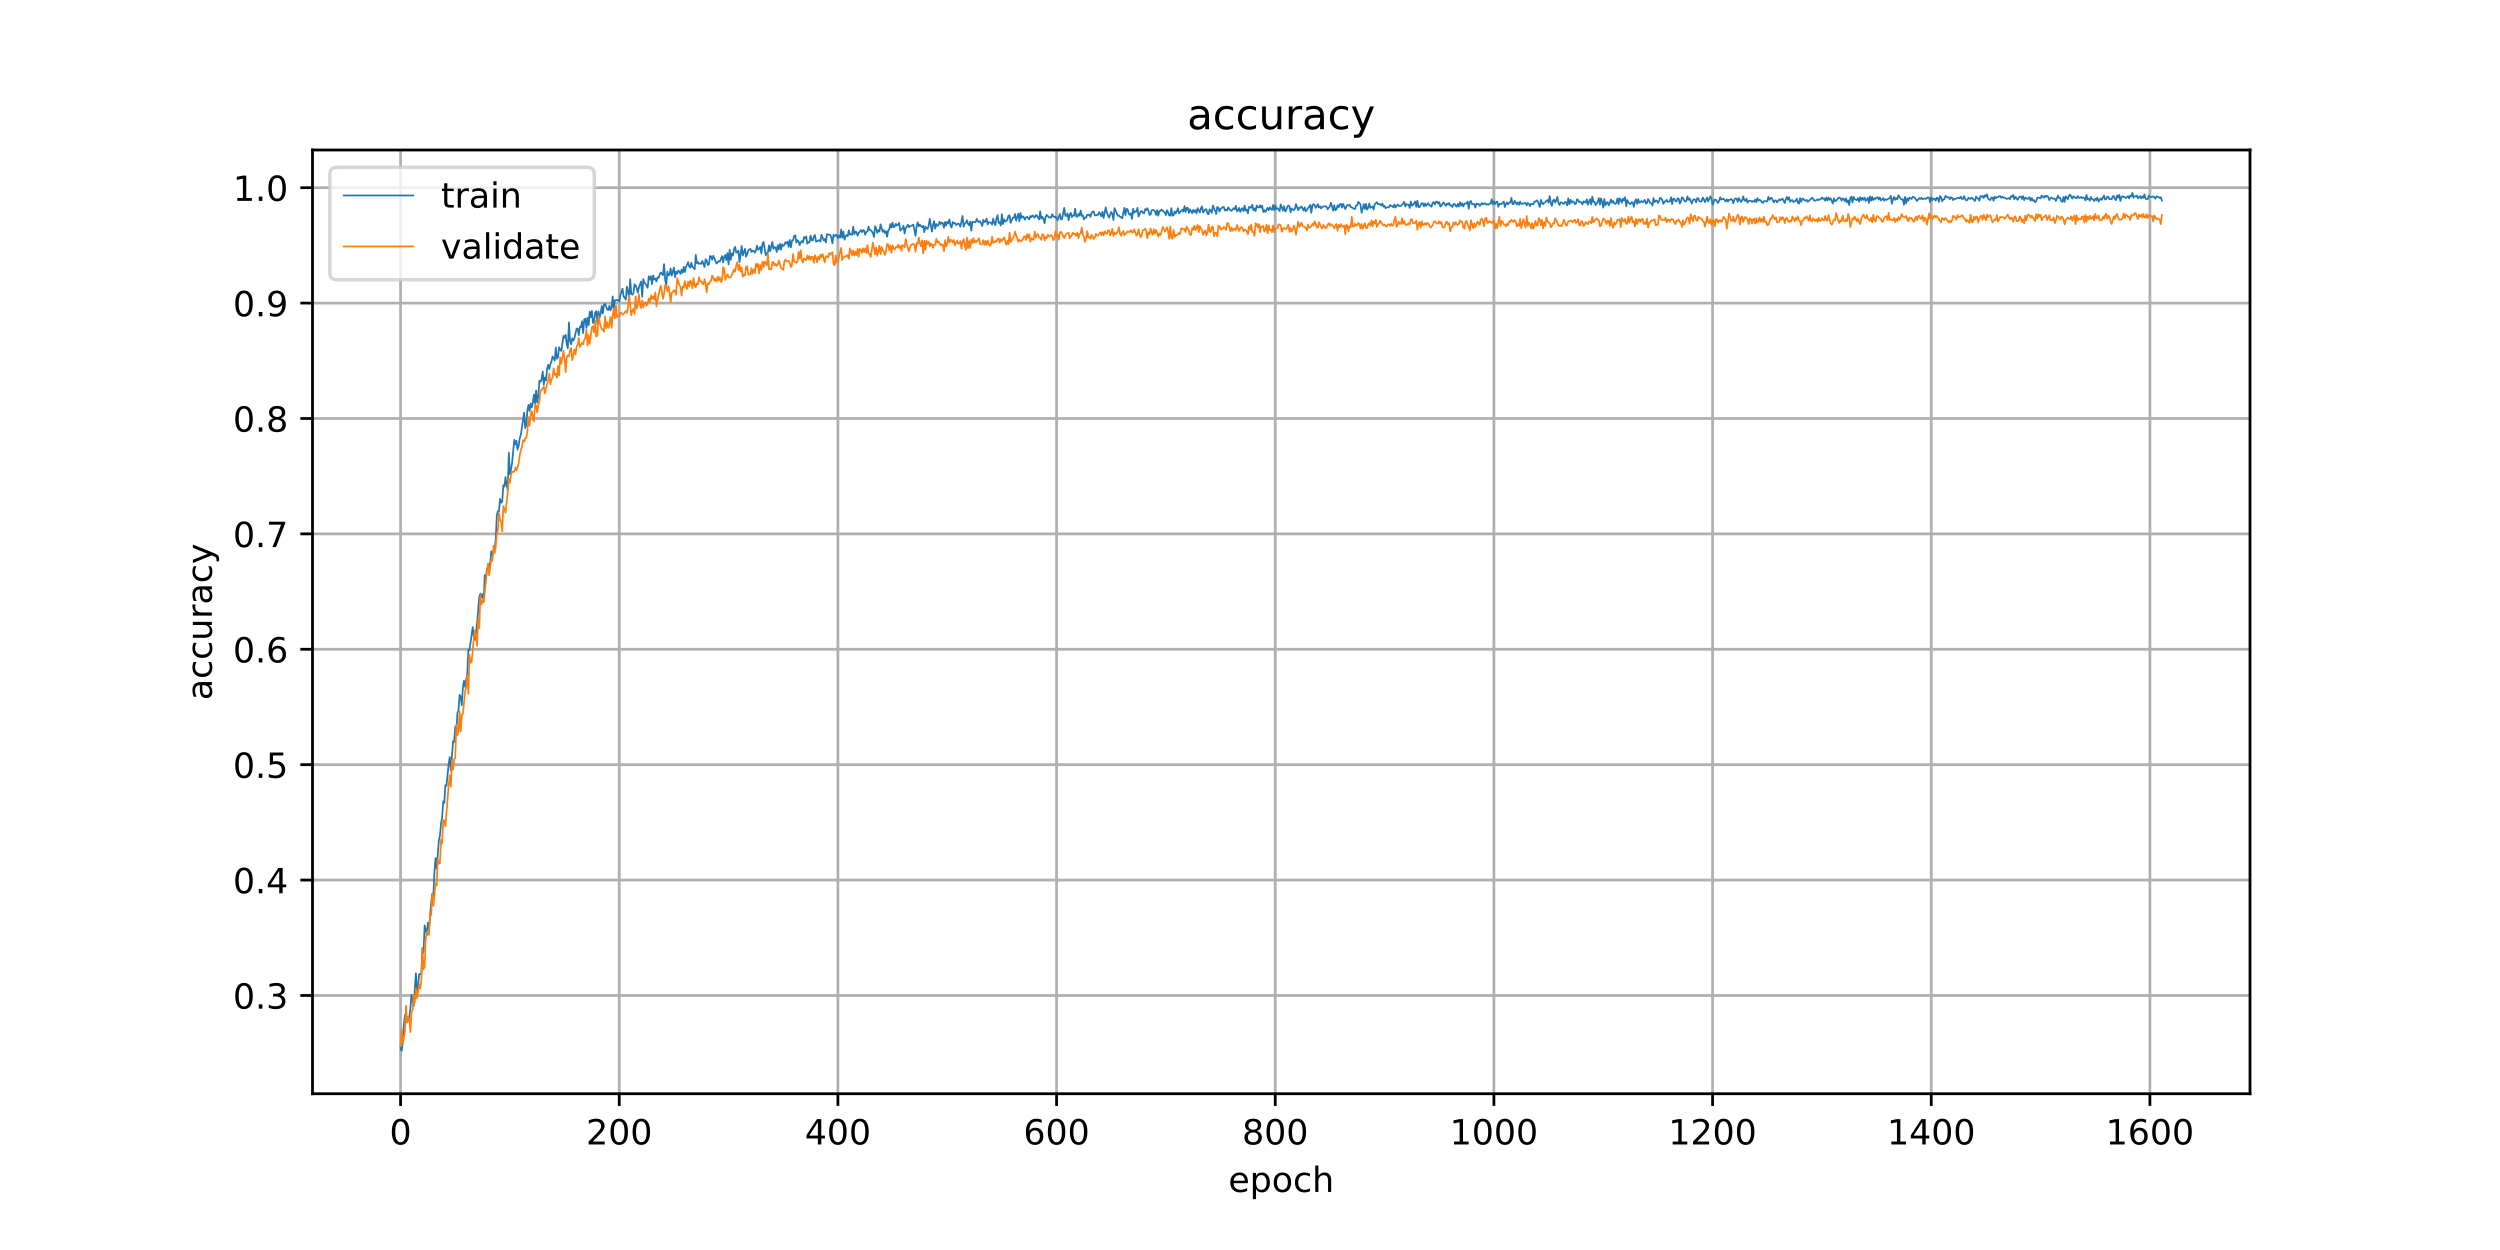 <?xml version="1.0" encoding="utf-8" standalone="no"?>
<!DOCTYPE svg PUBLIC "-//W3C//DTD SVG 1.1//EN"
  "http://www.w3.org/Graphics/SVG/1.1/DTD/svg11.dtd">
<!-- Created with matplotlib (https://matplotlib.org/) -->
<svg height="360pt" version="1.1" viewBox="0 0 720 360" width="720pt" xmlns="http://www.w3.org/2000/svg" xmlns:xlink="http://www.w3.org/1999/xlink">
 <defs>
  <style type="text/css">
*{stroke-linecap:butt;stroke-linejoin:round;}
  </style>
 </defs>
 <g id="figure_1">
  <g id="patch_1">
   <path d="M 0 360 
L 720 360 
L 720 0 
L 0 0 
z
" style="fill:#ffffff;"/>
  </g>
  <g id="axes_1">
   <g id="patch_2">
    <path d="M 90 315 
L 648 315 
L 648 43.2 
L 90 43.2 
z
" style="fill:#ffffff;"/>
   </g>
   <g id="matplotlib.axis_1">
    <g id="xtick_1">
     <g id="line2d_1">
      <path clip-path="url(#pae6078ff46)" d="M 115.364 315 
L 115.364 43.2 
" style="fill:none;stroke:#b0b0b0;stroke-linecap:square;stroke-width:0.8;"/>
     </g>
     <g id="line2d_2">
      <defs>
       <path d="M 0 0 
L 0 3.5 
" id="m7385a9d3ca" style="stroke:#000000;stroke-width:0.8;"/>
      </defs>
      <g>
       <use style="stroke:#000000;stroke-width:0.8;" x="115.364" xlink:href="#m7385a9d3ca" y="315"/>
      </g>
     </g>
     <g id="text_1">
      <!-- 0 -->
      <defs>
       <path d="M 31.781 66.406 
Q 24.172 66.406 20.328 58.906 
Q 16.5 51.422 16.5 36.375 
Q 16.5 21.391 20.328 13.891 
Q 24.172 6.391 31.781 6.391 
Q 39.453 6.391 43.281 13.891 
Q 47.125 21.391 47.125 36.375 
Q 47.125 51.422 43.281 58.906 
Q 39.453 66.406 31.781 66.406 
z
M 31.781 74.219 
Q 44.047 74.219 50.516 64.516 
Q 56.984 54.828 56.984 36.375 
Q 56.984 17.969 50.516 8.266 
Q 44.047 -1.422 31.781 -1.422 
Q 19.531 -1.422 13.062 8.266 
Q 6.594 17.969 6.594 36.375 
Q 6.594 54.828 13.062 64.516 
Q 19.531 74.219 31.781 74.219 
z
" id="DejaVuSans-48"/>
      </defs>
      <g transform="translate(112.182 329.598)scale(0.1 -0.1)">
       <use xlink:href="#DejaVuSans-48"/>
      </g>
     </g>
    </g>
    <g id="xtick_2">
     <g id="line2d_3">
      <path clip-path="url(#pae6078ff46)" d="M 178.34 315 
L 178.34 43.2 
" style="fill:none;stroke:#b0b0b0;stroke-linecap:square;stroke-width:0.8;"/>
     </g>
     <g id="line2d_4">
      <g>
       <use style="stroke:#000000;stroke-width:0.8;" x="178.34" xlink:href="#m7385a9d3ca" y="315"/>
      </g>
     </g>
     <g id="text_2">
      <!-- 200 -->
      <defs>
       <path d="M 19.188 8.297 
L 53.609 8.297 
L 53.609 0 
L 7.328 0 
L 7.328 8.297 
Q 12.938 14.109 22.625 23.891 
Q 32.328 33.688 34.812 36.531 
Q 39.547 41.844 41.422 45.531 
Q 43.312 49.219 43.312 52.781 
Q 43.312 58.594 39.234 62.25 
Q 35.156 65.922 28.609 65.922 
Q 23.969 65.922 18.812 64.312 
Q 13.672 62.703 7.812 59.422 
L 7.812 69.391 
Q 13.766 71.781 18.938 73 
Q 24.125 74.219 28.422 74.219 
Q 39.75 74.219 46.484 68.547 
Q 53.219 62.891 53.219 53.422 
Q 53.219 48.922 51.531 44.891 
Q 49.859 40.875 45.406 35.406 
Q 44.188 33.984 37.641 27.219 
Q 31.109 20.453 19.188 8.297 
z
" id="DejaVuSans-50"/>
      </defs>
      <g transform="translate(168.796 329.598)scale(0.1 -0.1)">
       <use xlink:href="#DejaVuSans-50"/>
       <use x="63.623" xlink:href="#DejaVuSans-48"/>
       <use x="127.246" xlink:href="#DejaVuSans-48"/>
      </g>
     </g>
    </g>
    <g id="xtick_3">
     <g id="line2d_5">
      <path clip-path="url(#pae6078ff46)" d="M 241.316 315 
L 241.316 43.2 
" style="fill:none;stroke:#b0b0b0;stroke-linecap:square;stroke-width:0.8;"/>
     </g>
     <g id="line2d_6">
      <g>
       <use style="stroke:#000000;stroke-width:0.8;" x="241.316" xlink:href="#m7385a9d3ca" y="315"/>
      </g>
     </g>
     <g id="text_3">
      <!-- 400 -->
      <defs>
       <path d="M 37.797 64.312 
L 12.891 25.391 
L 37.797 25.391 
z
M 35.203 72.906 
L 47.609 72.906 
L 47.609 25.391 
L 58.016 25.391 
L 58.016 17.188 
L 47.609 17.188 
L 47.609 0 
L 37.797 0 
L 37.797 17.188 
L 4.891 17.188 
L 4.891 26.703 
z
" id="DejaVuSans-52"/>
      </defs>
      <g transform="translate(231.772 329.598)scale(0.1 -0.1)">
       <use xlink:href="#DejaVuSans-52"/>
       <use x="63.623" xlink:href="#DejaVuSans-48"/>
       <use x="127.246" xlink:href="#DejaVuSans-48"/>
      </g>
     </g>
    </g>
    <g id="xtick_4">
     <g id="line2d_7">
      <path clip-path="url(#pae6078ff46)" d="M 304.292 315 
L 304.292 43.2 
" style="fill:none;stroke:#b0b0b0;stroke-linecap:square;stroke-width:0.8;"/>
     </g>
     <g id="line2d_8">
      <g>
       <use style="stroke:#000000;stroke-width:0.8;" x="304.292" xlink:href="#m7385a9d3ca" y="315"/>
      </g>
     </g>
     <g id="text_4">
      <!-- 600 -->
      <defs>
       <path d="M 33.016 40.375 
Q 26.375 40.375 22.484 35.828 
Q 18.609 31.297 18.609 23.391 
Q 18.609 15.531 22.484 10.953 
Q 26.375 6.391 33.016 6.391 
Q 39.656 6.391 43.531 10.953 
Q 47.406 15.531 47.406 23.391 
Q 47.406 31.297 43.531 35.828 
Q 39.656 40.375 33.016 40.375 
z
M 52.594 71.297 
L 52.594 62.312 
Q 48.875 64.062 45.094 64.984 
Q 41.312 65.922 37.594 65.922 
Q 27.828 65.922 22.672 59.328 
Q 17.531 52.734 16.797 39.406 
Q 19.672 43.656 24.016 45.922 
Q 28.375 48.188 33.594 48.188 
Q 44.578 48.188 50.953 41.516 
Q 57.328 34.859 57.328 23.391 
Q 57.328 12.156 50.688 5.359 
Q 44.047 -1.422 33.016 -1.422 
Q 20.359 -1.422 13.672 8.266 
Q 6.984 17.969 6.984 36.375 
Q 6.984 53.656 15.188 63.938 
Q 23.391 74.219 37.203 74.219 
Q 40.922 74.219 44.703 73.484 
Q 48.484 72.75 52.594 71.297 
z
" id="DejaVuSans-54"/>
      </defs>
      <g transform="translate(294.748 329.598)scale(0.1 -0.1)">
       <use xlink:href="#DejaVuSans-54"/>
       <use x="63.623" xlink:href="#DejaVuSans-48"/>
       <use x="127.246" xlink:href="#DejaVuSans-48"/>
      </g>
     </g>
    </g>
    <g id="xtick_5">
     <g id="line2d_9">
      <path clip-path="url(#pae6078ff46)" d="M 367.268 315 
L 367.268 43.2 
" style="fill:none;stroke:#b0b0b0;stroke-linecap:square;stroke-width:0.8;"/>
     </g>
     <g id="line2d_10">
      <g>
       <use style="stroke:#000000;stroke-width:0.8;" x="367.268" xlink:href="#m7385a9d3ca" y="315"/>
      </g>
     </g>
     <g id="text_5">
      <!-- 800 -->
      <defs>
       <path d="M 31.781 34.625 
Q 24.75 34.625 20.719 30.859 
Q 16.703 27.094 16.703 20.516 
Q 16.703 13.922 20.719 10.156 
Q 24.75 6.391 31.781 6.391 
Q 38.812 6.391 42.859 10.172 
Q 46.922 13.969 46.922 20.516 
Q 46.922 27.094 42.891 30.859 
Q 38.875 34.625 31.781 34.625 
z
M 21.922 38.812 
Q 15.578 40.375 12.031 44.719 
Q 8.5 49.078 8.5 55.328 
Q 8.5 64.062 14.719 69.141 
Q 20.953 74.219 31.781 74.219 
Q 42.672 74.219 48.875 69.141 
Q 55.078 64.062 55.078 55.328 
Q 55.078 49.078 51.531 44.719 
Q 48 40.375 41.703 38.812 
Q 48.828 37.156 52.797 32.312 
Q 56.781 27.484 56.781 20.516 
Q 56.781 9.906 50.312 4.234 
Q 43.844 -1.422 31.781 -1.422 
Q 19.734 -1.422 13.25 4.234 
Q 6.781 9.906 6.781 20.516 
Q 6.781 27.484 10.781 32.312 
Q 14.797 37.156 21.922 38.812 
z
M 18.312 54.391 
Q 18.312 48.734 21.844 45.562 
Q 25.391 42.391 31.781 42.391 
Q 38.141 42.391 41.719 45.562 
Q 45.312 48.734 45.312 54.391 
Q 45.312 60.062 41.719 63.234 
Q 38.141 66.406 31.781 66.406 
Q 25.391 66.406 21.844 63.234 
Q 18.312 60.062 18.312 54.391 
z
" id="DejaVuSans-56"/>
      </defs>
      <g transform="translate(357.724 329.598)scale(0.1 -0.1)">
       <use xlink:href="#DejaVuSans-56"/>
       <use x="63.623" xlink:href="#DejaVuSans-48"/>
       <use x="127.246" xlink:href="#DejaVuSans-48"/>
      </g>
     </g>
    </g>
    <g id="xtick_6">
     <g id="line2d_11">
      <path clip-path="url(#pae6078ff46)" d="M 430.244 315 
L 430.244 43.2 
" style="fill:none;stroke:#b0b0b0;stroke-linecap:square;stroke-width:0.8;"/>
     </g>
     <g id="line2d_12">
      <g>
       <use style="stroke:#000000;stroke-width:0.8;" x="430.244" xlink:href="#m7385a9d3ca" y="315"/>
      </g>
     </g>
     <g id="text_6">
      <!-- 1000 -->
      <defs>
       <path d="M 12.406 8.297 
L 28.516 8.297 
L 28.516 63.922 
L 10.984 60.406 
L 10.984 69.391 
L 28.422 72.906 
L 38.281 72.906 
L 38.281 8.297 
L 54.391 8.297 
L 54.391 0 
L 12.406 0 
z
" id="DejaVuSans-49"/>
      </defs>
      <g transform="translate(417.519 329.598)scale(0.1 -0.1)">
       <use xlink:href="#DejaVuSans-49"/>
       <use x="63.623" xlink:href="#DejaVuSans-48"/>
       <use x="127.246" xlink:href="#DejaVuSans-48"/>
       <use x="190.869" xlink:href="#DejaVuSans-48"/>
      </g>
     </g>
    </g>
    <g id="xtick_7">
     <g id="line2d_13">
      <path clip-path="url(#pae6078ff46)" d="M 493.22 315 
L 493.22 43.2 
" style="fill:none;stroke:#b0b0b0;stroke-linecap:square;stroke-width:0.8;"/>
     </g>
     <g id="line2d_14">
      <g>
       <use style="stroke:#000000;stroke-width:0.8;" x="493.22" xlink:href="#m7385a9d3ca" y="315"/>
      </g>
     </g>
     <g id="text_7">
      <!-- 1200 -->
      <g transform="translate(480.495 329.598)scale(0.1 -0.1)">
       <use xlink:href="#DejaVuSans-49"/>
       <use x="63.623" xlink:href="#DejaVuSans-50"/>
       <use x="127.246" xlink:href="#DejaVuSans-48"/>
       <use x="190.869" xlink:href="#DejaVuSans-48"/>
      </g>
     </g>
    </g>
    <g id="xtick_8">
     <g id="line2d_15">
      <path clip-path="url(#pae6078ff46)" d="M 556.197 315 
L 556.197 43.2 
" style="fill:none;stroke:#b0b0b0;stroke-linecap:square;stroke-width:0.8;"/>
     </g>
     <g id="line2d_16">
      <g>
       <use style="stroke:#000000;stroke-width:0.8;" x="556.197" xlink:href="#m7385a9d3ca" y="315"/>
      </g>
     </g>
     <g id="text_8">
      <!-- 1400 -->
      <g transform="translate(543.472 329.598)scale(0.1 -0.1)">
       <use xlink:href="#DejaVuSans-49"/>
       <use x="63.623" xlink:href="#DejaVuSans-52"/>
       <use x="127.246" xlink:href="#DejaVuSans-48"/>
       <use x="190.869" xlink:href="#DejaVuSans-48"/>
      </g>
     </g>
    </g>
    <g id="xtick_9">
     <g id="line2d_17">
      <path clip-path="url(#pae6078ff46)" d="M 619.173 315 
L 619.173 43.2 
" style="fill:none;stroke:#b0b0b0;stroke-linecap:square;stroke-width:0.8;"/>
     </g>
     <g id="line2d_18">
      <g>
       <use style="stroke:#000000;stroke-width:0.8;" x="619.173" xlink:href="#m7385a9d3ca" y="315"/>
      </g>
     </g>
     <g id="text_9">
      <!-- 1600 -->
      <g transform="translate(606.448 329.598)scale(0.1 -0.1)">
       <use xlink:href="#DejaVuSans-49"/>
       <use x="63.623" xlink:href="#DejaVuSans-54"/>
       <use x="127.246" xlink:href="#DejaVuSans-48"/>
       <use x="190.869" xlink:href="#DejaVuSans-48"/>
      </g>
     </g>
    </g>
    <g id="text_10">
     <!-- epoch -->
     <defs>
      <path d="M 56.203 29.594 
L 56.203 25.203 
L 14.891 25.203 
Q 15.484 15.922 20.484 11.062 
Q 25.484 6.203 34.422 6.203 
Q 39.594 6.203 44.453 7.469 
Q 49.312 8.734 54.109 11.281 
L 54.109 2.781 
Q 49.266 0.734 44.188 -0.344 
Q 39.109 -1.422 33.891 -1.422 
Q 20.797 -1.422 13.156 6.188 
Q 5.516 13.812 5.516 26.812 
Q 5.516 40.234 12.766 48.109 
Q 20.016 56 32.328 56 
Q 43.359 56 49.781 48.891 
Q 56.203 41.797 56.203 29.594 
z
M 47.219 32.234 
Q 47.125 39.594 43.094 43.984 
Q 39.062 48.391 32.422 48.391 
Q 24.906 48.391 20.391 44.141 
Q 15.875 39.891 15.188 32.172 
z
" id="DejaVuSans-101"/>
      <path d="M 18.109 8.203 
L 18.109 -20.797 
L 9.078 -20.797 
L 9.078 54.688 
L 18.109 54.688 
L 18.109 46.391 
Q 20.953 51.266 25.266 53.625 
Q 29.594 56 35.594 56 
Q 45.562 56 51.781 48.094 
Q 58.016 40.188 58.016 27.297 
Q 58.016 14.406 51.781 6.484 
Q 45.562 -1.422 35.594 -1.422 
Q 29.594 -1.422 25.266 0.953 
Q 20.953 3.328 18.109 8.203 
z
M 48.688 27.297 
Q 48.688 37.203 44.609 42.844 
Q 40.531 48.484 33.406 48.484 
Q 26.266 48.484 22.188 42.844 
Q 18.109 37.203 18.109 27.297 
Q 18.109 17.391 22.188 11.75 
Q 26.266 6.109 33.406 6.109 
Q 40.531 6.109 44.609 11.75 
Q 48.688 17.391 48.688 27.297 
z
" id="DejaVuSans-112"/>
      <path d="M 30.609 48.391 
Q 23.391 48.391 19.188 42.75 
Q 14.984 37.109 14.984 27.297 
Q 14.984 17.484 19.156 11.844 
Q 23.344 6.203 30.609 6.203 
Q 37.797 6.203 41.984 11.859 
Q 46.188 17.531 46.188 27.297 
Q 46.188 37.016 41.984 42.703 
Q 37.797 48.391 30.609 48.391 
z
M 30.609 56 
Q 42.328 56 49.016 48.375 
Q 55.719 40.766 55.719 27.297 
Q 55.719 13.875 49.016 6.219 
Q 42.328 -1.422 30.609 -1.422 
Q 18.844 -1.422 12.172 6.219 
Q 5.516 13.875 5.516 27.297 
Q 5.516 40.766 12.172 48.375 
Q 18.844 56 30.609 56 
z
" id="DejaVuSans-111"/>
      <path d="M 48.781 52.594 
L 48.781 44.188 
Q 44.969 46.297 41.141 47.344 
Q 37.312 48.391 33.406 48.391 
Q 24.656 48.391 19.812 42.844 
Q 14.984 37.312 14.984 27.297 
Q 14.984 17.281 19.812 11.734 
Q 24.656 6.203 33.406 6.203 
Q 37.312 6.203 41.141 7.25 
Q 44.969 8.297 48.781 10.406 
L 48.781 2.094 
Q 45.016 0.344 40.984 -0.531 
Q 36.969 -1.422 32.422 -1.422 
Q 20.062 -1.422 12.781 6.344 
Q 5.516 14.109 5.516 27.297 
Q 5.516 40.672 12.859 48.328 
Q 20.219 56 33.016 56 
Q 37.156 56 41.109 55.141 
Q 45.062 54.297 48.781 52.594 
z
" id="DejaVuSans-99"/>
      <path d="M 54.891 33.016 
L 54.891 0 
L 45.906 0 
L 45.906 32.719 
Q 45.906 40.484 42.875 44.328 
Q 39.844 48.188 33.797 48.188 
Q 26.516 48.188 22.312 43.547 
Q 18.109 38.922 18.109 30.906 
L 18.109 0 
L 9.078 0 
L 9.078 75.984 
L 18.109 75.984 
L 18.109 46.188 
Q 21.344 51.125 25.703 53.562 
Q 30.078 56 35.797 56 
Q 45.219 56 50.047 50.172 
Q 54.891 44.344 54.891 33.016 
z
" id="DejaVuSans-104"/>
     </defs>
     <g transform="translate(353.772 343.277)scale(0.1 -0.1)">
      <use xlink:href="#DejaVuSans-101"/>
      <use x="61.523" xlink:href="#DejaVuSans-112"/>
      <use x="125" xlink:href="#DejaVuSans-111"/>
      <use x="186.182" xlink:href="#DejaVuSans-99"/>
      <use x="241.162" xlink:href="#DejaVuSans-104"/>
     </g>
    </g>
   </g>
   <g id="matplotlib.axis_2">
    <g id="ytick_1">
     <g id="line2d_19">
      <path clip-path="url(#pae6078ff46)" d="M 90 286.693 
L 648 286.693 
" style="fill:none;stroke:#b0b0b0;stroke-linecap:square;stroke-width:0.8;"/>
     </g>
     <g id="line2d_20">
      <defs>
       <path d="M 0 0 
L -3.5 0 
" id="m48578aceae" style="stroke:#000000;stroke-width:0.8;"/>
      </defs>
      <g>
       <use style="stroke:#000000;stroke-width:0.8;" x="90" xlink:href="#m48578aceae" y="286.693"/>
      </g>
     </g>
     <g id="text_11">
      <!-- 0.3 -->
      <defs>
       <path d="M 10.688 12.406 
L 21 12.406 
L 21 0 
L 10.688 0 
z
" id="DejaVuSans-46"/>
       <path d="M 40.578 39.312 
Q 47.656 37.797 51.625 33 
Q 55.609 28.219 55.609 21.188 
Q 55.609 10.406 48.188 4.484 
Q 40.766 -1.422 27.094 -1.422 
Q 22.516 -1.422 17.656 -0.516 
Q 12.797 0.391 7.625 2.203 
L 7.625 11.719 
Q 11.719 9.328 16.594 8.109 
Q 21.484 6.891 26.812 6.891 
Q 36.078 6.891 40.938 10.547 
Q 45.797 14.203 45.797 21.188 
Q 45.797 27.641 41.281 31.266 
Q 36.766 34.906 28.719 34.906 
L 20.219 34.906 
L 20.219 43.016 
L 29.109 43.016 
Q 36.375 43.016 40.234 45.922 
Q 44.094 48.828 44.094 54.297 
Q 44.094 59.906 40.109 62.906 
Q 36.141 65.922 28.719 65.922 
Q 24.656 65.922 20.016 65.031 
Q 15.375 64.156 9.812 62.312 
L 9.812 71.094 
Q 15.438 72.656 20.344 73.438 
Q 25.25 74.219 29.594 74.219 
Q 40.828 74.219 47.359 69.109 
Q 53.906 64.016 53.906 55.328 
Q 53.906 49.266 50.438 45.094 
Q 46.969 40.922 40.578 39.312 
z
" id="DejaVuSans-51"/>
      </defs>
      <g transform="translate(67.097 290.493)scale(0.1 -0.1)">
       <use xlink:href="#DejaVuSans-48"/>
       <use x="63.623" xlink:href="#DejaVuSans-46"/>
       <use x="95.41" xlink:href="#DejaVuSans-51"/>
      </g>
     </g>
    </g>
    <g id="ytick_2">
     <g id="line2d_21">
      <path clip-path="url(#pae6078ff46)" d="M 90 253.46 
L 648 253.46 
" style="fill:none;stroke:#b0b0b0;stroke-linecap:square;stroke-width:0.8;"/>
     </g>
     <g id="line2d_22">
      <g>
       <use style="stroke:#000000;stroke-width:0.8;" x="90" xlink:href="#m48578aceae" y="253.46"/>
      </g>
     </g>
     <g id="text_12">
      <!-- 0.4 -->
      <g transform="translate(67.097 257.259)scale(0.1 -0.1)">
       <use xlink:href="#DejaVuSans-48"/>
       <use x="63.623" xlink:href="#DejaVuSans-46"/>
       <use x="95.41" xlink:href="#DejaVuSans-52"/>
      </g>
     </g>
    </g>
    <g id="ytick_3">
     <g id="line2d_23">
      <path clip-path="url(#pae6078ff46)" d="M 90 220.226 
L 648 220.226 
" style="fill:none;stroke:#b0b0b0;stroke-linecap:square;stroke-width:0.8;"/>
     </g>
     <g id="line2d_24">
      <g>
       <use style="stroke:#000000;stroke-width:0.8;" x="90" xlink:href="#m48578aceae" y="220.226"/>
      </g>
     </g>
     <g id="text_13">
      <!-- 0.5 -->
      <defs>
       <path d="M 10.797 72.906 
L 49.516 72.906 
L 49.516 64.594 
L 19.828 64.594 
L 19.828 46.734 
Q 21.969 47.469 24.109 47.828 
Q 26.266 48.188 28.422 48.188 
Q 40.625 48.188 47.75 41.5 
Q 54.891 34.812 54.891 23.391 
Q 54.891 11.625 47.562 5.094 
Q 40.234 -1.422 26.906 -1.422 
Q 22.312 -1.422 17.547 -0.641 
Q 12.797 0.141 7.719 1.703 
L 7.719 11.625 
Q 12.109 9.234 16.797 8.062 
Q 21.484 6.891 26.703 6.891 
Q 35.156 6.891 40.078 11.328 
Q 45.016 15.766 45.016 23.391 
Q 45.016 31 40.078 35.438 
Q 35.156 39.891 26.703 39.891 
Q 22.75 39.891 18.812 39.016 
Q 14.891 38.141 10.797 36.281 
z
" id="DejaVuSans-53"/>
      </defs>
      <g transform="translate(67.097 224.026)scale(0.1 -0.1)">
       <use xlink:href="#DejaVuSans-48"/>
       <use x="63.623" xlink:href="#DejaVuSans-46"/>
       <use x="95.41" xlink:href="#DejaVuSans-53"/>
      </g>
     </g>
    </g>
    <g id="ytick_4">
     <g id="line2d_25">
      <path clip-path="url(#pae6078ff46)" d="M 90 186.993 
L 648 186.993 
" style="fill:none;stroke:#b0b0b0;stroke-linecap:square;stroke-width:0.8;"/>
     </g>
     <g id="line2d_26">
      <g>
       <use style="stroke:#000000;stroke-width:0.8;" x="90" xlink:href="#m48578aceae" y="186.993"/>
      </g>
     </g>
     <g id="text_14">
      <!-- 0.6 -->
      <g transform="translate(67.097 190.792)scale(0.1 -0.1)">
       <use xlink:href="#DejaVuSans-48"/>
       <use x="63.623" xlink:href="#DejaVuSans-46"/>
       <use x="95.41" xlink:href="#DejaVuSans-54"/>
      </g>
     </g>
    </g>
    <g id="ytick_5">
     <g id="line2d_27">
      <path clip-path="url(#pae6078ff46)" d="M 90 153.759 
L 648 153.759 
" style="fill:none;stroke:#b0b0b0;stroke-linecap:square;stroke-width:0.8;"/>
     </g>
     <g id="line2d_28">
      <g>
       <use style="stroke:#000000;stroke-width:0.8;" x="90" xlink:href="#m48578aceae" y="153.759"/>
      </g>
     </g>
     <g id="text_15">
      <!-- 0.7 -->
      <defs>
       <path d="M 8.203 72.906 
L 55.078 72.906 
L 55.078 68.703 
L 28.609 0 
L 18.312 0 
L 43.219 64.594 
L 8.203 64.594 
z
" id="DejaVuSans-55"/>
      </defs>
      <g transform="translate(67.097 157.559)scale(0.1 -0.1)">
       <use xlink:href="#DejaVuSans-48"/>
       <use x="63.623" xlink:href="#DejaVuSans-46"/>
       <use x="95.41" xlink:href="#DejaVuSans-55"/>
      </g>
     </g>
    </g>
    <g id="ytick_6">
     <g id="line2d_29">
      <path clip-path="url(#pae6078ff46)" d="M 90 120.526 
L 648 120.526 
" style="fill:none;stroke:#b0b0b0;stroke-linecap:square;stroke-width:0.8;"/>
     </g>
     <g id="line2d_30">
      <g>
       <use style="stroke:#000000;stroke-width:0.8;" x="90" xlink:href="#m48578aceae" y="120.526"/>
      </g>
     </g>
     <g id="text_16">
      <!-- 0.8 -->
      <g transform="translate(67.097 124.325)scale(0.1 -0.1)">
       <use xlink:href="#DejaVuSans-48"/>
       <use x="63.623" xlink:href="#DejaVuSans-46"/>
       <use x="95.41" xlink:href="#DejaVuSans-56"/>
      </g>
     </g>
    </g>
    <g id="ytick_7">
     <g id="line2d_31">
      <path clip-path="url(#pae6078ff46)" d="M 90 87.293 
L 648 87.293 
" style="fill:none;stroke:#b0b0b0;stroke-linecap:square;stroke-width:0.8;"/>
     </g>
     <g id="line2d_32">
      <g>
       <use style="stroke:#000000;stroke-width:0.8;" x="90" xlink:href="#m48578aceae" y="87.293"/>
      </g>
     </g>
     <g id="text_17">
      <!-- 0.9 -->
      <defs>
       <path d="M 10.984 1.516 
L 10.984 10.5 
Q 14.703 8.734 18.5 7.812 
Q 22.312 6.891 25.984 6.891 
Q 35.75 6.891 40.891 13.453 
Q 46.047 20.016 46.781 33.406 
Q 43.953 29.203 39.594 26.953 
Q 35.25 24.703 29.984 24.703 
Q 19.047 24.703 12.672 31.312 
Q 6.297 37.938 6.297 49.422 
Q 6.297 60.641 12.938 67.422 
Q 19.578 74.219 30.609 74.219 
Q 43.266 74.219 49.922 64.516 
Q 56.594 54.828 56.594 36.375 
Q 56.594 19.141 48.406 8.859 
Q 40.234 -1.422 26.422 -1.422 
Q 22.703 -1.422 18.891 -0.688 
Q 15.094 0.047 10.984 1.516 
z
M 30.609 32.422 
Q 37.25 32.422 41.125 36.953 
Q 45.016 41.5 45.016 49.422 
Q 45.016 57.281 41.125 61.844 
Q 37.25 66.406 30.609 66.406 
Q 23.969 66.406 20.094 61.844 
Q 16.219 57.281 16.219 49.422 
Q 16.219 41.5 20.094 36.953 
Q 23.969 32.422 30.609 32.422 
z
" id="DejaVuSans-57"/>
      </defs>
      <g transform="translate(67.097 91.092)scale(0.1 -0.1)">
       <use xlink:href="#DejaVuSans-48"/>
       <use x="63.623" xlink:href="#DejaVuSans-46"/>
       <use x="95.41" xlink:href="#DejaVuSans-57"/>
      </g>
     </g>
    </g>
    <g id="ytick_8">
     <g id="line2d_33">
      <path clip-path="url(#pae6078ff46)" d="M 90 54.059 
L 648 54.059 
" style="fill:none;stroke:#b0b0b0;stroke-linecap:square;stroke-width:0.8;"/>
     </g>
     <g id="line2d_34">
      <g>
       <use style="stroke:#000000;stroke-width:0.8;" x="90" xlink:href="#m48578aceae" y="54.059"/>
      </g>
     </g>
     <g id="text_18">
      <!-- 1.0 -->
      <g transform="translate(67.097 57.858)scale(0.1 -0.1)">
       <use xlink:href="#DejaVuSans-49"/>
       <use x="63.623" xlink:href="#DejaVuSans-46"/>
       <use x="95.41" xlink:href="#DejaVuSans-48"/>
      </g>
     </g>
    </g>
    <g id="text_19">
     <!-- accuracy -->
     <defs>
      <path d="M 34.281 27.484 
Q 23.391 27.484 19.188 25 
Q 14.984 22.516 14.984 16.5 
Q 14.984 11.719 18.141 8.906 
Q 21.297 6.109 26.703 6.109 
Q 34.188 6.109 38.703 11.406 
Q 43.219 16.703 43.219 25.484 
L 43.219 27.484 
z
M 52.203 31.203 
L 52.203 0 
L 43.219 0 
L 43.219 8.297 
Q 40.141 3.328 35.547 0.953 
Q 30.953 -1.422 24.312 -1.422 
Q 15.922 -1.422 10.953 3.297 
Q 6 8.016 6 15.922 
Q 6 25.141 12.172 29.828 
Q 18.359 34.516 30.609 34.516 
L 43.219 34.516 
L 43.219 35.406 
Q 43.219 41.609 39.141 45 
Q 35.062 48.391 27.688 48.391 
Q 23 48.391 18.547 47.266 
Q 14.109 46.141 10.016 43.891 
L 10.016 52.203 
Q 14.938 54.109 19.578 55.047 
Q 24.219 56 28.609 56 
Q 40.484 56 46.344 49.844 
Q 52.203 43.703 52.203 31.203 
z
" id="DejaVuSans-97"/>
      <path d="M 8.5 21.578 
L 8.5 54.688 
L 17.484 54.688 
L 17.484 21.922 
Q 17.484 14.156 20.5 10.266 
Q 23.531 6.391 29.594 6.391 
Q 36.859 6.391 41.078 11.031 
Q 45.312 15.672 45.312 23.688 
L 45.312 54.688 
L 54.297 54.688 
L 54.297 0 
L 45.312 0 
L 45.312 8.406 
Q 42.047 3.422 37.719 1 
Q 33.406 -1.422 27.688 -1.422 
Q 18.266 -1.422 13.375 4.438 
Q 8.5 10.297 8.5 21.578 
z
M 31.109 56 
z
" id="DejaVuSans-117"/>
      <path d="M 41.109 46.297 
Q 39.594 47.172 37.812 47.578 
Q 36.031 48 33.891 48 
Q 26.266 48 22.188 43.047 
Q 18.109 38.094 18.109 28.812 
L 18.109 0 
L 9.078 0 
L 9.078 54.688 
L 18.109 54.688 
L 18.109 46.188 
Q 20.953 51.172 25.484 53.578 
Q 30.031 56 36.531 56 
Q 37.453 56 38.578 55.875 
Q 39.703 55.766 41.062 55.516 
z
" id="DejaVuSans-114"/>
      <path d="M 32.172 -5.078 
Q 28.375 -14.844 24.75 -17.812 
Q 21.141 -20.797 15.094 -20.797 
L 7.906 -20.797 
L 7.906 -13.281 
L 13.188 -13.281 
Q 16.891 -13.281 18.938 -11.516 
Q 21 -9.766 23.484 -3.219 
L 25.094 0.875 
L 2.984 54.688 
L 12.5 54.688 
L 29.594 11.922 
L 46.688 54.688 
L 56.203 54.688 
z
" id="DejaVuSans-121"/>
     </defs>
     <g transform="translate(61.017 201.659)rotate(-90)scale(0.1 -0.1)">
      <use xlink:href="#DejaVuSans-97"/>
      <use x="61.279" xlink:href="#DejaVuSans-99"/>
      <use x="116.26" xlink:href="#DejaVuSans-99"/>
      <use x="171.24" xlink:href="#DejaVuSans-117"/>
      <use x="234.619" xlink:href="#DejaVuSans-114"/>
      <use x="275.732" xlink:href="#DejaVuSans-97"/>
      <use x="337.012" xlink:href="#DejaVuSans-99"/>
      <use x="391.992" xlink:href="#DejaVuSans-121"/>
     </g>
    </g>
   </g>
   <g id="line2d_35">
    <path clip-path="url(#pae6078ff46)" d="M 115.364 301.815 
L 115.679 302.645 
L 115.993 300.153 
L 116.308 295.085 
L 116.623 292.343 
L 116.938 292.758 
L 117.253 292.925 
L 117.568 294.005 
L 117.883 292.925 
L 118.198 290.266 
L 118.512 286.527 
L 119.142 289.684 
L 119.772 280.296 
L 120.087 285.447 
L 120.402 284.035 
L 120.717 280.545 
L 121.031 280.628 
L 121.346 280.296 
L 121.661 273.151 
L 121.976 274.397 
L 122.291 266.504 
L 122.606 267.667 
L 122.921 269.329 
L 123.236 265.756 
L 123.551 267.501 
L 124.18 259.94 
L 124.495 257.365 
L 124.81 257.946 
L 125.125 250.967 
L 125.44 247.146 
L 125.755 250.22 
L 126.384 242.161 
L 126.699 240.665 
L 127.014 237.259 
L 127.329 235.431 
L 127.644 230.778 
L 127.959 231.277 
L 128.274 226.125 
L 128.589 226.292 
L 129.218 219.977 
L 129.533 218.066 
L 129.848 221.888 
L 130.478 213.497 
L 130.793 213.663 
L 131.108 209.259 
L 131.423 210.755 
L 131.737 205.354 
L 132.052 204.524 
L 132.367 200.12 
L 132.682 200.536 
L 132.997 203.111 
L 133.312 197.96 
L 133.627 196.049 
L 133.942 197.794 
L 134.256 195.634 
L 134.571 194.304 
L 134.886 187.159 
L 135.201 187.325 
L 136.146 180.596 
L 136.461 183.587 
L 136.776 184.334 
L 137.09 182.34 
L 137.405 179.349 
L 138.035 171.872 
L 138.35 170.958 
L 138.665 172.121 
L 138.98 171.124 
L 139.295 173.035 
L 139.609 165.64 
L 139.924 166.97 
L 140.239 163.896 
L 140.554 163.73 
L 141.184 162.068 
L 141.499 158.744 
L 141.814 159.908 
L 142.443 157.914 
L 142.758 155.67 
L 143.073 148.525 
L 143.388 147.196 
L 143.703 147.279 
L 144.018 143.706 
L 144.333 144.786 
L 144.648 144.454 
L 144.962 139.718 
L 145.277 140.134 
L 145.592 137.392 
L 145.907 139.801 
L 146.222 141.131 
L 146.537 130.413 
L 146.852 136.561 
L 147.167 135.315 
L 147.481 133.238 
L 148.111 126.674 
L 148.426 128.004 
L 148.741 126.923 
L 149.056 129.499 
L 149.371 128.419 
L 149.686 126.259 
L 150.001 125.179 
L 150.945 118.864 
L 151.26 123.268 
L 151.575 122.437 
L 151.89 118.2 
L 152.205 116.621 
L 152.52 118.366 
L 152.834 116.206 
L 153.149 117.369 
L 153.464 115.956 
L 153.779 113.63 
L 154.094 116.123 
L 154.409 112.467 
L 154.724 115.956 
L 155.039 114.129 
L 155.353 109.642 
L 155.668 109.974 
L 155.983 109.227 
L 156.298 106.983 
L 156.613 110.805 
L 156.928 108.728 
L 157.243 109.559 
L 157.558 106.153 
L 157.873 105.072 
L 158.187 106.319 
L 158.502 104.906 
L 158.817 104.075 
L 159.132 102.663 
L 159.762 103.826 
L 160.077 100.087 
L 160.392 103.328 
L 160.706 102.829 
L 161.021 100.004 
L 161.336 100.752 
L 161.651 101.084 
L 162.281 96.764 
L 162.596 97.263 
L 162.911 96.432 
L 163.225 99.173 
L 163.54 100.254 
L 163.855 92.859 
L 164.17 98.26 
L 164.485 99.173 
L 164.8 97.429 
L 165.115 98.093 
L 165.43 97.429 
L 166.059 94.604 
L 166.374 94.687 
L 166.689 96.515 
L 167.004 94.105 
L 167.319 94.272 
L 167.634 92.527 
L 167.949 95.933 
L 168.264 91.945 
L 168.578 91.779 
L 168.893 94.438 
L 169.208 91.53 
L 169.523 93.69 
L 169.838 89.785 
L 170.153 91.364 
L 170.468 89.536 
L 170.783 93.025 
L 171.098 92.361 
L 171.412 89.951 
L 171.727 89.619 
L 172.042 93.275 
L 172.357 89.702 
L 172.672 91.447 
L 172.987 90.367 
L 173.302 88.123 
L 173.617 90.284 
L 173.931 87.791 
L 174.246 87.459 
L 174.876 89.12 
L 175.191 89.287 
L 175.506 88.04 
L 175.821 89.37 
L 176.136 88.622 
L 176.45 85.382 
L 176.765 88.954 
L 177.08 86.462 
L 177.71 86.379 
L 178.025 86.545 
L 178.34 86.877 
L 178.655 85.049 
L 179.284 83.138 
L 179.599 85.382 
L 179.914 85.714 
L 180.229 86.296 
L 180.544 82.557 
L 180.859 83.72 
L 181.174 86.212 
L 181.489 80.397 
L 181.803 84.634 
L 182.118 84.883 
L 182.433 84.385 
L 182.748 81.892 
L 183.063 82.224 
L 183.378 83.055 
L 183.693 84.302 
L 184.008 82.723 
L 184.637 81.061 
L 184.952 85.465 
L 185.267 80.397 
L 185.582 81.394 
L 185.897 81.726 
L 186.527 82.889 
L 186.842 79.566 
L 187.156 80.563 
L 187.471 79.566 
L 187.786 81.809 
L 188.101 79.316 
L 188.416 80.48 
L 188.731 80.23 
L 189.046 81.061 
L 189.361 79.898 
L 189.675 80.064 
L 189.99 79.067 
L 190.305 78.486 
L 190.935 79.233 
L 191.25 76.076 
L 191.565 80.646 
L 191.88 81.975 
L 192.195 78.236 
L 192.509 79.316 
L 192.824 79.067 
L 193.139 77.322 
L 193.454 79.4 
L 194.084 77.073 
L 194.399 79.815 
L 194.714 78.236 
L 195.028 78.818 
L 195.343 77.904 
L 195.658 78.236 
L 195.973 78.901 
L 196.288 77.655 
L 196.603 78.569 
L 196.918 76.824 
L 197.233 78.319 
L 197.547 76.99 
L 198.177 75.495 
L 198.492 76.741 
L 198.807 77.073 
L 199.122 75.661 
L 199.437 76.907 
L 199.752 77.073 
L 200.067 77.572 
L 200.381 73.418 
L 200.696 75.827 
L 201.011 75.495 
L 201.326 75.993 
L 201.641 75.827 
L 201.956 75.993 
L 202.271 75.162 
L 202.9 76.907 
L 203.215 74.664 
L 203.53 74.996 
L 203.845 76.325 
L 204.16 76.159 
L 204.475 73.75 
L 204.79 73.833 
L 205.105 74.83 
L 205.42 73.667 
L 206.364 75.91 
L 206.994 75.162 
L 207.309 75.328 
L 207.939 73.75 
L 208.253 75.578 
L 208.568 73.999 
L 208.883 73.418 
L 209.198 74.913 
L 209.513 72.919 
L 209.828 76.159 
L 210.143 71.922 
L 210.458 74.83 
L 210.772 73.002 
L 211.087 73.584 
L 211.402 71.756 
L 211.717 71.091 
L 212.032 72.753 
L 212.347 72.67 
L 212.662 72.171 
L 212.977 75.495 
L 213.606 70.842 
L 213.921 73.584 
L 214.551 71.673 
L 214.866 73.916 
L 215.181 73.251 
L 215.496 72.088 
L 216.125 71.673 
L 216.44 72.587 
L 216.755 72.171 
L 217.07 72.254 
L 217.385 72.753 
L 217.7 72.088 
L 218.015 70.759 
L 218.33 71.922 
L 218.644 71.673 
L 218.959 71.091 
L 219.274 73.002 
L 219.589 70.26 
L 219.904 69.679 
L 220.534 73.501 
L 220.849 72.919 
L 221.164 72.67 
L 221.478 70.676 
L 221.793 72.337 
L 222.423 69.679 
L 222.738 71.673 
L 223.053 71.174 
L 223.368 71.257 
L 223.683 72.587 
L 223.997 70.593 
L 224.312 71.839 
L 224.627 70.26 
L 224.942 71.922 
L 225.257 70.343 
L 225.572 70.842 
L 225.887 70.593 
L 226.202 69.762 
L 226.517 70.094 
L 226.831 69.596 
L 227.146 71.091 
L 227.461 69.097 
L 227.776 71.257 
L 228.091 69.346 
L 228.406 69.18 
L 228.721 67.934 
L 229.036 67.768 
L 229.35 69.845 
L 229.665 69.18 
L 229.98 69.513 
L 230.295 70.593 
L 230.61 69.845 
L 230.925 69.43 
L 231.24 69.845 
L 231.555 68.266 
L 231.869 68.682 
L 232.184 68.1 
L 232.499 70.177 
L 232.814 69.762 
L 233.129 69.845 
L 233.444 67.851 
L 233.759 69.18 
L 234.074 69.263 
L 234.389 68.1 
L 234.703 67.685 
L 235.018 69.596 
L 235.333 69.513 
L 235.648 69.263 
L 235.963 69.18 
L 236.278 69.596 
L 236.593 67.602 
L 237.222 69.263 
L 237.537 68.848 
L 237.852 69.845 
L 238.167 67.436 
L 239.112 67.685 
L 239.427 68.433 
L 239.741 70.094 
L 240.056 67.602 
L 240.371 68.1 
L 240.686 67.685 
L 241.001 67.685 
L 241.316 68.599 
L 241.631 67.851 
L 241.946 68.433 
L 242.261 66.106 
L 242.575 68.433 
L 242.89 66.688 
L 243.205 69.014 
L 243.52 68.1 
L 243.835 67.685 
L 244.15 68.017 
L 244.465 66.355 
L 244.78 67.602 
L 245.094 67.436 
L 245.409 67.602 
L 245.724 65.275 
L 246.039 67.436 
L 246.354 66.688 
L 246.669 66.854 
L 246.984 67.851 
L 247.299 67.103 
L 247.928 66.272 
L 248.243 66.854 
L 248.558 66.272 
L 248.873 66.439 
L 249.188 67.602 
L 249.503 66.771 
L 249.818 66.688 
L 250.133 65.275 
L 250.447 66.189 
L 250.762 66.272 
L 251.077 66.605 
L 251.392 67.103 
L 251.707 68.266 
L 252.022 65.192 
L 252.337 65.774 
L 252.652 67.103 
L 252.966 66.272 
L 253.281 66.688 
L 253.596 64.611 
L 254.226 66.771 
L 254.541 66.272 
L 254.856 67.103 
L 255.171 66.605 
L 255.486 68.183 
L 255.8 66.355 
L 256.115 66.106 
L 256.43 64.528 
L 256.745 65.525 
L 257.06 64.112 
L 257.375 65.442 
L 257.69 65.192 
L 258.005 64.445 
L 258.319 64.943 
L 258.634 64.777 
L 258.949 64.195 
L 259.264 66.439 
L 259.579 66.023 
L 259.894 65.857 
L 260.209 65.026 
L 260.524 67.269 
L 260.838 65.691 
L 261.153 65.358 
L 261.468 64.694 
L 261.783 65.442 
L 262.098 65.109 
L 262.728 64.943 
L 263.043 64.694 
L 263.672 67.934 
L 263.987 65.109 
L 264.302 64.029 
L 264.617 65.192 
L 264.932 64.694 
L 265.247 65.192 
L 265.562 65.442 
L 265.877 65.026 
L 266.191 66.854 
L 266.506 65.275 
L 266.821 65.774 
L 267.136 65.94 
L 267.451 65.026 
L 267.766 63.032 
L 268.396 66.688 
L 268.711 64.777 
L 269.025 63.697 
L 269.34 65.857 
L 269.655 64.528 
L 269.97 65.026 
L 270.285 64.86 
L 270.6 63.863 
L 270.915 64.528 
L 271.23 64.112 
L 271.544 64.278 
L 271.859 65.608 
L 272.174 63.946 
L 272.489 64.943 
L 272.804 63.863 
L 273.119 64.278 
L 273.434 63.198 
L 273.749 65.026 
L 274.063 65.525 
L 274.378 63.946 
L 274.693 64.361 
L 275.008 64.195 
L 275.323 64.777 
L 275.953 64.361 
L 276.268 64.611 
L 276.583 65.275 
L 277.212 62.201 
L 277.527 65.275 
L 277.842 64.361 
L 278.157 64.195 
L 278.472 63.447 
L 278.787 64.445 
L 279.102 64.86 
L 279.416 63.863 
L 279.731 66.439 
L 280.046 63.863 
L 280.676 64.029 
L 280.991 63.946 
L 281.306 63.032 
L 281.621 63.697 
L 281.935 63.946 
L 282.25 63.697 
L 282.88 65.109 
L 283.195 63.281 
L 283.51 63.946 
L 283.825 63.78 
L 284.14 62.949 
L 284.455 64.611 
L 284.769 64.029 
L 285.399 64.112 
L 285.714 64.694 
L 286.029 62.949 
L 286.344 64.195 
L 286.659 64.86 
L 286.974 62.949 
L 287.288 61.952 
L 287.603 64.195 
L 287.918 63.946 
L 288.233 64.943 
L 288.548 61.703 
L 288.863 64.528 
L 289.178 63.198 
L 289.493 63.78 
L 289.808 63.697 
L 290.122 63.281 
L 290.437 62.118 
L 290.752 62.035 
L 291.067 64.195 
L 291.697 62.7 
L 292.012 62.7 
L 292.327 61.62 
L 292.641 63.531 
L 293.271 61.537 
L 293.586 63.697 
L 293.901 61.37 
L 294.216 62.783 
L 294.531 62.284 
L 294.846 62.534 
L 295.16 63.281 
L 295.475 62.617 
L 295.79 62.45 
L 296.42 63.198 
L 296.735 62.201 
L 297.05 62.534 
L 297.365 62.035 
L 297.994 62.7 
L 298.309 61.952 
L 298.624 62.118 
L 299.254 63.198 
L 299.569 60.872 
L 299.884 62.949 
L 300.199 62.45 
L 300.513 63.115 
L 300.828 64.278 
L 301.143 62.45 
L 301.458 61.869 
L 302.088 62.617 
L 302.403 62.534 
L 302.718 62.7 
L 303.033 61.703 
L 303.347 62.284 
L 303.662 62.534 
L 303.977 62.367 
L 304.607 63.447 
L 305.237 61.62 
L 305.552 63.198 
L 305.866 63.115 
L 306.496 59.875 
L 306.811 62.118 
L 307.126 62.201 
L 307.441 61.453 
L 307.756 63.447 
L 308.071 61.869 
L 308.385 61.287 
L 308.7 62.534 
L 309.015 62.035 
L 309.33 62.118 
L 309.645 60.124 
L 309.96 62.367 
L 310.275 62.45 
L 310.59 61.62 
L 310.905 62.118 
L 311.219 60.623 
L 311.534 62.201 
L 311.849 61.952 
L 312.164 63.198 
L 312.479 62.617 
L 312.794 62.7 
L 313.109 61.869 
L 313.424 61.952 
L 313.738 61.786 
L 314.053 62.45 
L 314.368 61.37 
L 314.683 60.955 
L 314.998 60.872 
L 315.313 62.035 
L 315.628 62.035 
L 315.943 61.869 
L 316.257 61.869 
L 316.572 61.121 
L 317.202 62.284 
L 317.517 60.955 
L 317.832 62.783 
L 318.462 59.709 
L 318.777 61.204 
L 319.406 62.7 
L 320.036 61.038 
L 320.351 61.62 
L 320.666 63.364 
L 320.981 59.958 
L 321.925 62.118 
L 322.24 62.035 
L 322.555 62.45 
L 322.87 62.534 
L 323.185 62.866 
L 323.815 59.875 
L 324.13 61.952 
L 324.444 60.124 
L 324.759 60.29 
L 325.074 61.537 
L 325.389 61.869 
L 325.704 61.453 
L 326.019 63.032 
L 326.334 60.124 
L 326.649 61.287 
L 326.963 60.872 
L 327.278 60.955 
L 327.593 59.875 
L 327.908 62.367 
L 328.538 60.872 
L 328.853 60.789 
L 329.168 61.287 
L 329.482 61.453 
L 329.797 60.207 
L 330.112 60.54 
L 330.427 59.958 
L 330.742 60.623 
L 331.057 61.869 
L 331.372 61.786 
L 331.687 60.54 
L 332.002 60.456 
L 332.316 60.54 
L 332.631 60.872 
L 332.946 61.869 
L 333.261 60.54 
L 333.576 62.118 
L 333.891 60.789 
L 334.206 60.789 
L 334.521 60.373 
L 335.465 61.204 
L 335.78 61.952 
L 336.095 60.54 
L 336.41 61.121 
L 336.725 62.035 
L 337.04 62.118 
L 337.354 59.958 
L 337.669 62.118 
L 337.984 62.035 
L 338.299 60.872 
L 338.614 61.453 
L 338.929 60.872 
L 339.244 59.958 
L 339.559 61.453 
L 340.503 60.373 
L 340.818 60.955 
L 341.133 59.376 
L 341.448 61.038 
L 341.763 59.875 
L 342.078 59.875 
L 342.393 61.287 
L 342.707 60.29 
L 343.337 61.37 
L 343.652 60.456 
L 343.967 61.038 
L 344.282 60.54 
L 344.597 61.453 
L 344.912 59.958 
L 345.541 61.204 
L 345.856 60.041 
L 346.171 59.459 
L 346.486 61.204 
L 347.116 60.29 
L 347.431 60.29 
L 347.746 61.537 
L 348.06 61.703 
L 348.375 60.29 
L 348.69 60.623 
L 349.005 61.287 
L 349.32 59.21 
L 349.95 60.706 
L 350.265 61.62 
L 350.579 59.626 
L 350.894 59.792 
L 351.209 60.955 
L 351.524 60.124 
L 351.839 59.958 
L 352.154 59.626 
L 352.469 59.626 
L 352.784 60.623 
L 353.099 60.373 
L 353.413 60.623 
L 353.728 59.709 
L 354.358 60.623 
L 354.673 60.706 
L 355.303 59.958 
L 355.618 60.29 
L 355.932 59.293 
L 356.247 60.872 
L 356.562 60.623 
L 356.877 59.875 
L 357.192 61.038 
L 357.507 60.29 
L 357.822 59.958 
L 358.137 60.789 
L 358.451 59.21 
L 358.766 60.623 
L 359.081 60.373 
L 359.396 61.453 
L 359.711 59.626 
L 360.026 59.626 
L 360.341 59.875 
L 360.656 58.961 
L 360.971 60.54 
L 361.285 60.041 
L 361.6 60.789 
L 361.915 59.21 
L 362.23 59.709 
L 362.545 59.792 
L 362.86 59.127 
L 363.175 59.792 
L 363.49 59.21 
L 363.804 61.038 
L 364.119 60.54 
L 364.434 61.038 
L 365.064 59.875 
L 365.379 60.54 
L 365.694 59.709 
L 366.009 60.207 
L 366.324 60.456 
L 366.638 59.044 
L 366.953 60.54 
L 367.268 59.127 
L 367.583 60.207 
L 367.898 59.958 
L 368.213 60.29 
L 368.528 60.789 
L 368.843 58.878 
L 369.472 60.623 
L 369.787 59.376 
L 370.102 60.872 
L 370.417 60.623 
L 370.732 59.543 
L 371.047 59.21 
L 371.362 59.459 
L 371.676 61.121 
L 371.991 60.041 
L 372.621 60.54 
L 372.936 60.124 
L 373.251 58.795 
L 373.881 60.54 
L 374.196 59.792 
L 374.51 59.875 
L 374.825 59.459 
L 375.455 60.623 
L 375.77 59.709 
L 376.085 60.872 
L 377.344 59.044 
L 377.659 61.287 
L 377.974 59.127 
L 378.289 58.795 
L 378.604 59.044 
L 378.919 59.875 
L 379.234 59.459 
L 379.549 58.795 
L 379.863 59.792 
L 380.178 59.459 
L 380.493 60.041 
L 380.808 59.543 
L 381.438 59.459 
L 381.753 59.376 
L 382.068 59.626 
L 382.382 60.29 
L 383.012 59.376 
L 383.327 58.379 
L 383.957 60.706 
L 384.272 59.127 
L 384.587 60.54 
L 384.901 60.29 
L 385.216 59.127 
L 385.531 59.709 
L 385.846 58.795 
L 386.161 58.712 
L 386.476 59.792 
L 386.791 58.712 
L 387.421 60.207 
L 387.735 59.459 
L 388.05 59.044 
L 388.365 59.21 
L 388.68 58.961 
L 388.995 59.626 
L 389.31 59.709 
L 389.94 60.124 
L 390.254 60.207 
L 390.569 59.21 
L 390.884 59.127 
L 391.199 58.13 
L 391.514 58.462 
L 391.829 58.961 
L 392.144 61.287 
L 392.773 58.795 
L 393.088 60.207 
L 393.403 58.712 
L 393.718 60.373 
L 394.033 59.875 
L 394.348 58.629 
L 394.663 59.875 
L 395.293 59.459 
L 395.607 60.373 
L 395.922 58.795 
L 396.552 58.213 
L 396.867 58.878 
L 397.182 58.712 
L 397.497 58.878 
L 397.812 59.21 
L 398.126 58.629 
L 398.441 59.543 
L 398.756 59.293 
L 399.071 59.958 
L 399.386 59.709 
L 400.016 59.709 
L 400.331 59.044 
L 400.646 59.293 
L 400.96 59.376 
L 401.275 59.709 
L 401.59 58.878 
L 401.905 59.792 
L 402.535 58.878 
L 402.85 59.21 
L 403.165 59.376 
L 403.479 59.293 
L 404.109 58.629 
L 404.424 58.13 
L 404.739 59.459 
L 405.054 58.795 
L 405.369 58.961 
L 405.684 58.961 
L 405.998 59.875 
L 406.313 58.047 
L 406.628 59.21 
L 406.943 59.044 
L 407.573 58.047 
L 407.888 59.543 
L 408.203 57.798 
L 408.518 59.626 
L 408.832 59.626 
L 409.462 58.546 
L 409.777 58.546 
L 410.092 59.459 
L 410.407 58.629 
L 410.722 59.293 
L 411.037 58.795 
L 411.351 58.546 
L 411.666 59.127 
L 411.981 59.21 
L 412.296 59.543 
L 412.611 58.379 
L 412.926 58.213 
L 413.241 58.878 
L 413.556 58.13 
L 413.87 58.047 
L 414.185 58.629 
L 414.5 58.213 
L 414.815 59.459 
L 415.13 59.21 
L 415.445 58.629 
L 415.76 58.296 
L 416.39 59.293 
L 416.704 58.629 
L 417.019 58.878 
L 417.334 58.462 
L 417.649 59.21 
L 417.964 59.127 
L 418.279 59.626 
L 418.594 58.795 
L 418.909 58.712 
L 419.223 59.293 
L 419.538 59.543 
L 419.853 58.712 
L 420.168 59.459 
L 420.483 58.213 
L 420.798 59.21 
L 421.113 58.546 
L 421.428 59.459 
L 421.743 58.712 
L 422.057 58.546 
L 422.372 58.629 
L 422.687 58.047 
L 423.002 60.124 
L 423.317 58.213 
L 423.632 57.881 
L 423.947 58.795 
L 424.576 58.795 
L 424.891 59.792 
L 425.206 58.629 
L 425.521 58.795 
L 425.836 58.712 
L 426.151 59.293 
L 426.466 58.961 
L 426.781 58.462 
L 427.095 58.878 
L 427.41 58.629 
L 427.725 58.546 
L 428.04 58.961 
L 428.355 58.795 
L 428.67 58.961 
L 428.985 58.629 
L 429.3 58.629 
L 429.615 57.382 
L 429.929 58.795 
L 430.244 57.964 
L 430.559 58.795 
L 430.874 58.213 
L 431.189 58.047 
L 431.504 59.543 
L 431.819 58.712 
L 432.134 58.795 
L 432.448 58.712 
L 433.078 58.047 
L 433.393 59.626 
L 433.708 58.712 
L 434.023 58.296 
L 434.338 58.878 
L 434.653 58.379 
L 434.967 58.296 
L 435.282 56.967 
L 435.597 58.795 
L 435.912 58.795 
L 436.227 57.798 
L 436.857 58.878 
L 437.172 58.296 
L 437.487 58.961 
L 437.801 58.047 
L 438.116 58.712 
L 438.746 58.629 
L 439.061 58.462 
L 439.376 58.462 
L 439.691 59.127 
L 440.006 58.462 
L 440.32 58.712 
L 440.635 59.376 
L 440.95 58.712 
L 441.265 58.712 
L 441.58 58.878 
L 441.895 58.047 
L 442.21 58.13 
L 442.525 57.715 
L 442.84 57.881 
L 443.469 59.626 
L 443.784 57.549 
L 444.099 58.462 
L 444.414 58.795 
L 444.729 58.379 
L 445.044 58.296 
L 445.359 57.798 
L 445.673 57.632 
L 445.988 58.379 
L 446.303 56.468 
L 446.618 58.462 
L 446.933 59.293 
L 447.248 57.798 
L 447.563 57.465 
L 447.878 58.296 
L 448.192 57.715 
L 448.507 56.718 
L 448.822 58.379 
L 449.137 59.044 
L 449.452 58.296 
L 449.767 58.296 
L 450.082 58.629 
L 450.397 58.712 
L 450.712 58.13 
L 451.026 58.296 
L 451.341 59.127 
L 451.656 57.133 
L 451.971 58.795 
L 452.286 57.549 
L 452.601 58.379 
L 452.916 57.964 
L 453.231 58.13 
L 453.545 58.795 
L 453.86 58.629 
L 454.175 57.382 
L 454.49 57.632 
L 454.805 58.213 
L 455.12 58.047 
L 455.435 58.379 
L 455.75 58.878 
L 456.065 57.964 
L 456.694 58.379 
L 457.009 57.382 
L 457.324 58.961 
L 457.954 57.382 
L 458.269 58.878 
L 458.584 56.635 
L 458.898 58.13 
L 459.213 58.13 
L 459.528 59.044 
L 460.158 58.13 
L 460.473 57.05 
L 460.788 58.878 
L 461.103 57.133 
L 461.417 58.213 
L 461.732 59.792 
L 462.047 57.299 
L 462.362 59.127 
L 462.677 58.462 
L 462.992 58.213 
L 463.307 59.127 
L 463.622 58.462 
L 463.937 57.465 
L 464.251 58.379 
L 464.566 57.881 
L 464.881 58.546 
L 465.196 58.712 
L 465.511 58.462 
L 465.826 57.133 
L 466.141 58.795 
L 466.456 57.133 
L 466.77 57.549 
L 467.085 58.379 
L 467.4 57.216 
L 467.715 57.715 
L 468.03 56.801 
L 468.345 59.376 
L 468.66 57.632 
L 468.975 58.296 
L 469.289 58.629 
L 469.604 58.795 
L 469.919 58.213 
L 470.234 58.296 
L 470.549 59.543 
L 470.864 58.047 
L 471.179 57.382 
L 471.494 58.712 
L 471.809 57.382 
L 472.123 58.379 
L 472.438 58.213 
L 472.753 57.881 
L 473.068 58.213 
L 473.383 58.047 
L 473.698 57.549 
L 474.013 58.629 
L 474.328 58.462 
L 474.642 57.299 
L 475.272 58.462 
L 475.587 58.546 
L 475.902 59.21 
L 476.217 57.05 
L 476.532 58.213 
L 476.847 57.798 
L 477.162 57.798 
L 477.476 58.462 
L 477.791 57.964 
L 478.106 56.967 
L 478.421 57.133 
L 478.736 57.632 
L 479.051 58.712 
L 479.366 58.047 
L 479.681 58.047 
L 479.995 57.549 
L 480.31 58.13 
L 480.94 57.964 
L 481.255 56.801 
L 481.57 58.795 
L 481.885 57.216 
L 482.2 57.299 
L 482.514 57.881 
L 482.829 58.047 
L 483.144 57.133 
L 483.459 57.216 
L 483.774 58.629 
L 484.089 58.047 
L 484.404 56.801 
L 484.719 57.05 
L 485.034 57.715 
L 485.348 58.047 
L 485.663 57.881 
L 485.978 56.552 
L 486.293 57.549 
L 486.608 57.133 
L 487.238 58.629 
L 487.553 57.632 
L 487.867 57.382 
L 488.182 57.549 
L 488.497 58.296 
L 488.812 57.05 
L 489.127 57.133 
L 489.442 57.964 
L 489.757 58.047 
L 490.072 57.964 
L 490.386 56.884 
L 490.701 57.382 
L 491.016 58.213 
L 491.646 56.884 
L 491.961 58.047 
L 492.591 56.552 
L 492.906 57.216 
L 493.22 58.961 
L 493.85 57.465 
L 494.165 57.549 
L 494.795 58.462 
L 495.11 57.798 
L 495.425 56.801 
L 495.739 57.465 
L 496.369 57.216 
L 496.999 58.047 
L 497.314 57.382 
L 497.629 58.047 
L 497.944 57.549 
L 498.259 57.549 
L 498.573 57.299 
L 498.888 57.632 
L 499.203 58.546 
L 499.518 57.465 
L 499.833 57.133 
L 500.148 57.216 
L 500.463 58.13 
L 500.778 57.05 
L 501.407 58.13 
L 501.722 57.798 
L 502.037 56.552 
L 502.352 57.632 
L 502.667 57.881 
L 502.982 57.216 
L 503.297 58.379 
L 503.611 57.881 
L 504.241 57.798 
L 504.556 58.13 
L 504.871 57.881 
L 505.186 58.13 
L 505.501 57.465 
L 505.816 58.213 
L 506.131 57.05 
L 506.445 57.798 
L 506.76 57.549 
L 507.075 57.715 
L 507.39 58.213 
L 507.705 58.462 
L 508.02 57.964 
L 508.335 57.881 
L 508.65 58.047 
L 508.964 57.964 
L 509.279 56.718 
L 509.594 57.549 
L 509.909 57.05 
L 510.224 56.967 
L 510.854 58.296 
L 511.169 57.715 
L 511.483 57.715 
L 511.798 58.296 
L 512.428 57.382 
L 512.743 57.715 
L 513.058 57.382 
L 513.373 57.216 
L 514.003 58.462 
L 514.317 57.382 
L 514.632 56.718 
L 514.947 57.549 
L 515.262 56.801 
L 515.577 58.13 
L 515.892 57.715 
L 516.207 57.632 
L 516.522 58.213 
L 516.836 57.964 
L 517.151 57.881 
L 517.466 57.216 
L 517.781 58.379 
L 518.096 58.629 
L 518.411 57.05 
L 518.726 58.13 
L 519.041 57.216 
L 519.356 57.216 
L 519.67 57.715 
L 519.985 57.798 
L 520.3 57.549 
L 520.615 58.13 
L 521.56 57.299 
L 521.875 56.967 
L 522.189 57.299 
L 522.504 57.798 
L 523.134 57.715 
L 523.449 57.382 
L 523.764 57.632 
L 524.394 57.299 
L 524.708 56.884 
L 525.023 57.299 
L 525.338 57.133 
L 525.653 57.798 
L 525.968 56.884 
L 526.283 57.715 
L 526.598 56.884 
L 526.913 57.549 
L 527.228 57.133 
L 527.857 58.629 
L 528.172 57.133 
L 528.487 57.964 
L 528.802 57.798 
L 529.117 57.465 
L 529.432 56.967 
L 529.747 56.884 
L 530.061 57.133 
L 530.376 57.798 
L 530.691 57.133 
L 531.006 57.299 
L 531.321 57.964 
L 531.636 57.133 
L 531.951 58.296 
L 532.266 57.715 
L 532.58 59.044 
L 532.895 56.967 
L 533.21 56.635 
L 533.525 58.296 
L 533.84 56.718 
L 534.155 57.382 
L 534.785 57.632 
L 535.1 57.05 
L 535.414 58.047 
L 535.729 56.801 
L 536.044 57.632 
L 536.359 56.967 
L 536.674 57.549 
L 536.989 56.884 
L 537.304 57.881 
L 537.619 57.549 
L 537.933 56.967 
L 538.248 58.462 
L 538.563 56.552 
L 538.878 57.798 
L 539.193 56.718 
L 539.508 57.632 
L 539.823 57.133 
L 540.138 57.299 
L 540.453 56.884 
L 540.767 56.801 
L 541.082 57.465 
L 541.397 56.884 
L 541.712 57.715 
L 542.027 57.465 
L 542.342 57.05 
L 542.657 57.798 
L 542.972 57.382 
L 543.286 57.549 
L 544.231 57.05 
L 544.546 56.385 
L 544.861 58.712 
L 545.176 57.382 
L 545.491 56.718 
L 545.805 57.549 
L 546.12 57.05 
L 546.435 57.382 
L 546.75 56.219 
L 547.38 57.216 
L 547.695 57.465 
L 548.01 57.382 
L 548.325 58.961 
L 548.639 56.718 
L 548.954 58.546 
L 549.269 57.133 
L 549.584 57.798 
L 549.899 56.967 
L 550.214 57.05 
L 550.529 57.299 
L 550.844 56.718 
L 551.158 56.718 
L 551.473 56.967 
L 552.103 57.881 
L 552.733 57.05 
L 553.048 57.299 
L 553.363 56.967 
L 553.678 57.382 
L 554.307 57.133 
L 554.622 57.299 
L 555.252 56.801 
L 555.567 56.967 
L 555.882 58.213 
L 556.197 56.801 
L 556.511 57.632 
L 556.826 57.216 
L 557.141 57.216 
L 557.456 57.798 
L 557.771 56.967 
L 558.086 57.05 
L 558.401 58.13 
L 558.716 56.468 
L 559.03 56.801 
L 559.345 57.964 
L 559.66 57.382 
L 559.975 57.382 
L 560.29 56.385 
L 560.605 56.718 
L 560.92 56.884 
L 561.235 56.801 
L 561.55 57.382 
L 561.864 56.801 
L 562.179 56.967 
L 562.494 57.632 
L 562.809 57.299 
L 563.439 57.216 
L 563.754 56.967 
L 564.069 56.967 
L 564.383 57.133 
L 564.698 56.635 
L 565.013 57.299 
L 565.328 57.299 
L 565.643 56.468 
L 565.958 57.299 
L 566.273 57.715 
L 566.588 57.632 
L 566.902 56.967 
L 567.532 57.299 
L 567.847 56.884 
L 568.792 57.881 
L 569.107 56.635 
L 569.422 57.05 
L 569.736 57.216 
L 570.051 57.798 
L 570.366 56.468 
L 570.681 56.718 
L 570.996 56.385 
L 571.311 57.05 
L 571.626 56.219 
L 571.941 56.635 
L 572.255 55.97 
L 572.57 57.216 
L 573.2 57.632 
L 573.515 56.884 
L 573.83 56.884 
L 574.145 57.798 
L 574.46 56.635 
L 574.775 57.133 
L 575.089 56.801 
L 575.404 56.801 
L 575.719 56.552 
L 576.034 56.468 
L 576.349 56.967 
L 576.664 56.635 
L 576.979 56.967 
L 577.294 56.884 
L 577.923 57.299 
L 578.553 57.05 
L 578.868 57.382 
L 579.183 56.468 
L 579.498 56.718 
L 579.813 56.136 
L 580.127 57.382 
L 580.442 56.718 
L 581.072 57.549 
L 581.387 56.967 
L 581.702 56.635 
L 582.017 56.552 
L 582.332 57.299 
L 582.647 56.468 
L 582.961 57.632 
L 583.276 56.967 
L 583.591 56.967 
L 583.906 57.299 
L 584.221 57.216 
L 584.536 56.801 
L 584.851 57.798 
L 585.166 57.05 
L 585.48 57.798 
L 585.795 57.632 
L 586.11 58.213 
L 586.425 57.964 
L 586.74 56.967 
L 587.055 56.884 
L 587.685 57.133 
L 587.999 56.302 
L 588.629 56.967 
L 588.944 56.385 
L 589.259 56.718 
L 589.574 56.385 
L 589.889 56.718 
L 590.204 57.632 
L 590.519 57.05 
L 590.833 56.884 
L 591.148 57.216 
L 591.778 57.216 
L 592.093 57.881 
L 592.723 56.302 
L 593.038 57.05 
L 593.352 57.05 
L 593.667 57.964 
L 593.982 58.13 
L 594.297 56.718 
L 594.612 58.13 
L 594.927 56.552 
L 595.242 56.884 
L 595.557 57.382 
L 595.872 56.302 
L 596.186 56.053 
L 596.816 57.216 
L 597.131 56.552 
L 597.446 56.718 
L 597.761 57.05 
L 598.076 57.05 
L 598.391 56.468 
L 598.705 56.967 
L 599.02 56.967 
L 599.335 56.718 
L 599.65 57.05 
L 599.965 56.884 
L 600.28 56.967 
L 600.595 57.715 
L 600.91 56.136 
L 601.224 57.382 
L 601.539 57.216 
L 601.854 57.798 
L 602.169 56.718 
L 602.484 57.299 
L 602.799 57.465 
L 603.114 57.881 
L 603.429 57.216 
L 603.744 57.632 
L 604.058 56.884 
L 604.373 58.047 
L 605.003 57.133 
L 605.318 57.549 
L 605.948 56.302 
L 606.263 57.465 
L 606.577 57.382 
L 606.892 56.635 
L 607.207 56.635 
L 607.522 57.382 
L 607.837 57.299 
L 608.152 57.382 
L 608.467 56.552 
L 608.782 56.468 
L 609.096 57.299 
L 609.411 57.632 
L 609.726 56.302 
L 610.041 56.884 
L 610.356 56.136 
L 610.671 57.881 
L 610.986 56.718 
L 611.301 56.552 
L 611.616 56.718 
L 611.93 56.718 
L 612.245 57.05 
L 612.875 56.468 
L 613.19 57.133 
L 613.505 56.302 
L 613.82 56.552 
L 614.135 55.555 
L 614.449 56.967 
L 614.764 56.552 
L 615.079 56.552 
L 615.394 56.302 
L 615.709 57.133 
L 616.339 56.468 
L 616.654 57.133 
L 616.969 56.552 
L 617.283 56.967 
L 617.598 55.97 
L 617.913 57.216 
L 618.228 57.382 
L 618.543 57.299 
L 618.858 56.385 
L 619.173 56.718 
L 619.802 56.718 
L 620.117 56.552 
L 620.432 56.801 
L 620.747 57.216 
L 621.062 56.552 
L 621.377 56.718 
L 621.692 56.718 
L 622.007 57.05 
L 622.321 56.801 
L 622.636 57.798 
L 622.636 57.798 
" style="fill:none;stroke:#1f77b4;stroke-linecap:square;stroke-width:0.5;"/>
   </g>
   <g id="line2d_36">
    <path clip-path="url(#pae6078ff46)" d="M 115.364 300.901 
L 115.679 296.414 
L 115.993 300.651 
L 116.623 297.162 
L 116.938 289.684 
L 117.253 294.503 
L 117.568 293.008 
L 117.883 293.34 
L 118.198 297.245 
L 118.512 291.678 
L 118.827 290.848 
L 119.142 286.776 
L 119.457 288.77 
L 119.772 284.616 
L 120.087 287.441 
L 120.402 285.863 
L 120.717 283.536 
L 121.031 284.699 
L 121.346 282.373 
L 121.661 272.985 
L 121.976 279.133 
L 122.291 278.551 
L 122.606 270.243 
L 122.921 268.581 
L 123.236 268.166 
L 123.551 269.246 
L 123.865 263.098 
L 124.18 263.596 
L 124.495 257.448 
L 124.81 260.854 
L 125.44 254.374 
L 125.755 255.038 
L 126.07 247.478 
L 126.384 248.724 
L 126.699 248.641 
L 127.014 241.828 
L 127.329 242.908 
L 127.644 236.178 
L 127.959 236.262 
L 128.274 238.006 
L 129.218 226.125 
L 129.533 223.301 
L 129.848 226.541 
L 130.163 218.98 
L 130.478 221.639 
L 130.793 218.648 
L 131.108 218.316 
L 131.423 208.678 
L 131.737 211.752 
L 132.052 210.506 
L 132.367 204.939 
L 132.682 210.672 
L 132.997 205.936 
L 133.312 205.604 
L 133.942 199.206 
L 134.256 197.711 
L 134.571 194.47 
L 134.886 199.871 
L 135.201 188.572 
L 135.516 190.898 
L 135.831 190.649 
L 136.461 183.919 
L 136.776 181.593 
L 137.09 183.337 
L 137.405 185.996 
L 137.72 178.02 
L 138.035 180.928 
L 138.35 171.373 
L 138.665 174.115 
L 138.98 173.035 
L 139.295 173.45 
L 140.239 164.56 
L 140.554 162.317 
L 140.869 165.724 
L 141.499 161.071 
L 141.814 161.486 
L 142.128 157.249 
L 142.443 159.326 
L 142.758 157.581 
L 143.073 154.092 
L 143.388 152.596 
L 143.703 147.777 
L 144.018 149.688 
L 144.333 150.353 
L 144.648 153.012 
L 144.962 145.783 
L 145.592 147.694 
L 146.222 141.879 
L 146.537 137.89 
L 146.852 139.054 
L 147.167 136.81 
L 147.481 135.813 
L 147.796 135.98 
L 148.111 135.813 
L 148.426 134.65 
L 148.741 135.481 
L 149.371 133.487 
L 149.686 131.078 
L 150.001 129.582 
L 150.315 128.751 
L 150.63 126.757 
L 150.945 127.173 
L 151.26 126.176 
L 151.575 126.176 
L 151.89 124.265 
L 152.205 120.194 
L 152.52 122.603 
L 152.834 119.114 
L 153.149 118.366 
L 153.464 120.609 
L 153.779 121.357 
L 154.094 116.538 
L 154.409 116.704 
L 154.724 118.781 
L 155.039 116.704 
L 155.353 115.458 
L 155.668 112.467 
L 155.983 112.384 
L 156.613 111.304 
L 156.928 113.298 
L 157.558 110.556 
L 157.873 109.476 
L 158.187 107.648 
L 158.502 110.722 
L 158.817 109.31 
L 159.132 108.728 
L 159.447 106.069 
L 159.762 107.98 
L 160.077 107.648 
L 160.392 108.811 
L 160.706 105.405 
L 161.021 108.147 
L 161.336 102.912 
L 161.651 104.74 
L 162.281 101.001 
L 162.596 103.494 
L 162.911 107.15 
L 163.225 102.912 
L 163.54 102.331 
L 163.855 102.663 
L 164.17 100.835 
L 164.485 100.17 
L 164.8 103.743 
L 165.43 100.669 
L 165.745 102.081 
L 166.059 99.755 
L 166.374 99.34 
L 166.689 97.346 
L 167.004 99.921 
L 167.634 98.758 
L 167.949 99.173 
L 168.264 97.844 
L 168.578 97.346 
L 168.893 94.936 
L 169.208 99.506 
L 169.523 96.432 
L 169.838 99.007 
L 170.468 94.272 
L 170.783 93.939 
L 171.098 95.767 
L 171.412 92.444 
L 171.727 96.93 
L 172.042 96.598 
L 172.357 91.031 
L 172.987 94.105 
L 173.302 94.77 
L 173.617 94.853 
L 173.931 95.601 
L 174.246 91.114 
L 174.561 94.521 
L 174.876 92.776 
L 175.191 94.438 
L 175.506 93.358 
L 175.821 91.281 
L 176.136 94.438 
L 176.45 90.948 
L 176.765 88.871 
L 177.08 91.696 
L 177.395 87.957 
L 177.71 91.364 
L 178.025 90.865 
L 178.34 91.031 
L 178.655 90.034 
L 178.97 90.117 
L 179.284 90.533 
L 179.599 90.533 
L 179.914 89.951 
L 180.229 89.619 
L 180.544 90.117 
L 180.859 88.539 
L 181.174 85.132 
L 181.803 90.782 
L 182.118 89.453 
L 182.433 88.954 
L 182.748 90.367 
L 183.063 85.382 
L 183.378 88.954 
L 183.693 87.542 
L 184.008 84.8 
L 184.322 87.708 
L 184.637 88.705 
L 184.952 86.545 
L 185.267 88.456 
L 185.582 87.376 
L 185.897 87.043 
L 186.212 88.04 
L 186.527 87.376 
L 186.842 85.963 
L 187.156 86.96 
L 187.471 85.132 
L 187.786 86.046 
L 188.101 85.299 
L 188.416 86.296 
L 188.731 84.218 
L 189.046 88.206 
L 189.675 84.883 
L 190.305 82.224 
L 190.935 86.046 
L 191.25 84.634 
L 191.565 82.058 
L 191.88 82.557 
L 192.195 83.886 
L 192.509 82.391 
L 192.824 84.218 
L 193.139 87.126 
L 193.454 84.302 
L 193.769 84.218 
L 194.084 83.554 
L 194.399 83.803 
L 194.714 84.883 
L 195.028 80.147 
L 195.658 82.141 
L 195.973 82.64 
L 196.288 85.132 
L 196.603 82.557 
L 196.918 82.806 
L 197.233 80.978 
L 197.547 82.474 
L 197.862 83.221 
L 198.177 81.144 
L 198.492 82.474 
L 198.807 80.812 
L 199.122 81.394 
L 199.437 83.055 
L 199.752 80.064 
L 200.067 82.307 
L 200.381 82.723 
L 200.696 81.56 
L 201.011 81.892 
L 201.326 79.815 
L 201.641 81.061 
L 201.956 80.978 
L 202.271 81.643 
L 202.586 81.892 
L 202.9 80.397 
L 203.215 81.809 
L 203.53 84.218 
L 203.845 81.56 
L 204.16 81.809 
L 204.475 81.144 
L 204.79 80.895 
L 205.105 79.4 
L 205.42 79.898 
L 205.734 80.895 
L 206.049 80.313 
L 206.364 81.144 
L 206.679 79.649 
L 206.994 80.729 
L 207.309 79.898 
L 207.624 81.227 
L 207.939 80.646 
L 208.253 76.99 
L 208.568 77.322 
L 208.883 80.646 
L 209.513 78.984 
L 209.828 79.732 
L 210.143 79.981 
L 210.458 79.898 
L 211.087 78.319 
L 211.402 77.572 
L 211.717 78.236 
L 212.032 76.492 
L 212.347 75.495 
L 212.662 77.738 
L 212.977 76.325 
L 213.292 78.236 
L 213.606 77.073 
L 213.921 79.732 
L 214.236 79.067 
L 214.551 79.316 
L 214.866 76.824 
L 215.181 76.741 
L 215.496 78.984 
L 215.811 79.15 
L 216.125 78.984 
L 216.44 77.239 
L 216.755 78.818 
L 217.07 77.572 
L 217.385 78.569 
L 217.7 75.993 
L 218.015 76.907 
L 218.33 75.993 
L 218.644 78.735 
L 218.959 76.325 
L 219.274 77.738 
L 219.589 75.328 
L 219.904 76.907 
L 220.219 75.328 
L 220.534 75.744 
L 220.849 76.492 
L 221.164 73.085 
L 221.478 77.572 
L 221.793 77.406 
L 222.108 77.572 
L 222.423 75.495 
L 222.738 75.495 
L 223.053 76.409 
L 223.368 75.993 
L 223.683 76.575 
L 223.997 76.242 
L 224.312 74.996 
L 224.942 77.156 
L 225.572 77.738 
L 225.887 75.412 
L 226.202 74.747 
L 226.517 75.245 
L 227.146 75.162 
L 227.461 75.744 
L 227.776 76.907 
L 228.091 76.159 
L 228.406 73.168 
L 228.721 75.328 
L 229.35 75.661 
L 229.665 75.328 
L 229.98 72.587 
L 230.295 74.415 
L 230.61 72.088 
L 230.925 74.996 
L 231.24 75.661 
L 231.555 74.415 
L 232.184 74.913 
L 232.499 73.584 
L 232.814 74.664 
L 233.129 73.75 
L 233.444 74.83 
L 233.759 73.916 
L 234.074 73.999 
L 234.389 75.661 
L 234.703 73.501 
L 235.018 74.331 
L 235.333 75.495 
L 235.648 73.916 
L 235.963 74.747 
L 236.278 73.334 
L 236.593 74.082 
L 236.908 73.168 
L 237.537 75.578 
L 237.852 73.833 
L 238.167 73.75 
L 238.482 74.165 
L 238.797 72.919 
L 239.112 73.334 
L 239.741 72.587 
L 240.056 75.993 
L 240.371 76.409 
L 240.686 73.584 
L 241.001 75.661 
L 241.316 75.162 
L 242.261 71.424 
L 242.575 74.913 
L 242.89 74.082 
L 243.205 73.999 
L 243.52 73.75 
L 243.835 73.833 
L 244.15 73.418 
L 244.465 74.498 
L 244.78 71.507 
L 245.409 73.501 
L 245.724 72.088 
L 246.039 73.584 
L 246.354 72.504 
L 246.669 73.501 
L 246.984 71.673 
L 247.299 73.916 
L 247.614 71.673 
L 247.928 72.005 
L 248.243 72.836 
L 248.558 71.507 
L 248.873 72.587 
L 249.188 71.507 
L 249.503 72.919 
L 249.818 70.593 
L 250.133 72.836 
L 250.447 73.251 
L 250.762 73.999 
L 251.392 69.845 
L 252.022 73.251 
L 252.337 71.257 
L 252.652 73.667 
L 253.281 70.759 
L 253.596 73.251 
L 253.911 71.174 
L 254.226 72.088 
L 254.541 72.421 
L 254.856 73.418 
L 255.171 72.337 
L 255.486 70.26 
L 255.8 70.343 
L 256.115 72.088 
L 256.43 70.759 
L 256.745 72.836 
L 257.06 70.676 
L 257.375 71.59 
L 257.69 71.839 
L 258.005 71.174 
L 258.319 71.257 
L 258.634 70.427 
L 258.949 71.424 
L 259.264 70.842 
L 259.579 72.254 
L 259.894 70.593 
L 260.209 70.759 
L 260.524 71.257 
L 260.838 68.848 
L 261.153 70.343 
L 261.783 72.421 
L 262.098 71.091 
L 262.413 70.51 
L 263.043 70.26 
L 263.358 70.51 
L 263.672 72.504 
L 263.987 70.011 
L 264.302 70.26 
L 264.617 68.433 
L 264.932 70.094 
L 265.247 70.925 
L 265.562 69.263 
L 265.877 73.002 
L 266.191 69.346 
L 266.506 71.922 
L 266.821 69.346 
L 267.136 70.26 
L 267.451 69.596 
L 267.766 70.925 
L 268.081 70.094 
L 268.396 70.427 
L 268.711 71.34 
L 269.025 70.427 
L 269.34 70.51 
L 269.655 68.765 
L 269.97 69.845 
L 270.285 69.513 
L 270.915 70.676 
L 271.23 70.343 
L 271.544 70.593 
L 271.859 72.337 
L 272.174 69.18 
L 272.489 71.008 
L 272.804 70.343 
L 273.119 68.183 
L 273.434 69.845 
L 273.749 69.097 
L 274.063 69.18 
L 274.378 69.845 
L 274.693 69.097 
L 275.008 70.676 
L 275.638 69.263 
L 275.953 70.177 
L 276.268 70.094 
L 276.583 69.43 
L 276.897 71.59 
L 277.212 69.679 
L 277.527 68.848 
L 278.157 72.005 
L 278.472 68.433 
L 278.787 71.507 
L 279.102 69.43 
L 279.416 71.34 
L 279.731 69.014 
L 280.046 70.011 
L 280.361 68.599 
L 280.676 69.928 
L 280.991 69.346 
L 281.306 69.679 
L 281.935 68.599 
L 282.25 70.26 
L 282.565 70.427 
L 282.88 70.177 
L 283.195 69.18 
L 283.51 70.51 
L 283.825 69.43 
L 284.14 70.51 
L 284.455 69.263 
L 284.769 70.26 
L 285.084 70.842 
L 285.399 70.427 
L 285.714 68.183 
L 286.029 69.928 
L 286.344 69.845 
L 286.659 69.43 
L 286.974 69.596 
L 287.288 68.765 
L 287.603 68.682 
L 287.918 69.928 
L 288.233 68.931 
L 288.548 69.43 
L 289.178 68.349 
L 289.808 70.51 
L 290.122 69.346 
L 290.437 70.343 
L 290.752 67.02 
L 291.067 69.762 
L 291.697 68.599 
L 292.012 68.183 
L 292.327 66.688 
L 292.956 68.599 
L 293.271 69.596 
L 293.586 69.014 
L 293.901 69.513 
L 294.531 69.014 
L 294.846 68.183 
L 295.16 68.017 
L 295.475 69.097 
L 295.79 67.436 
L 296.105 68.516 
L 296.42 67.436 
L 296.735 69.596 
L 297.05 68.599 
L 297.365 68.765 
L 297.68 69.097 
L 297.994 66.688 
L 298.309 68.433 
L 298.624 67.602 
L 298.939 67.436 
L 299.254 68.433 
L 299.569 68.433 
L 299.884 69.097 
L 300.199 67.436 
L 300.513 67.602 
L 300.828 69.263 
L 301.143 68.266 
L 301.458 68.682 
L 301.773 67.602 
L 302.088 68.1 
L 302.403 68.017 
L 302.718 67.685 
L 303.033 68.017 
L 303.347 69.18 
L 303.662 68.765 
L 303.977 66.605 
L 304.292 68.1 
L 304.607 67.519 
L 304.922 69.014 
L 305.237 66.937 
L 305.552 66.771 
L 306.181 67.934 
L 306.496 68.599 
L 306.811 67.768 
L 307.126 67.352 
L 307.756 67.02 
L 308.071 68.599 
L 308.7 67.685 
L 309.015 67.02 
L 309.33 67.436 
L 309.645 67.269 
L 309.96 67.934 
L 310.275 67.02 
L 310.59 68.599 
L 310.905 67.352 
L 311.219 67.269 
L 311.534 65.525 
L 311.849 67.519 
L 312.164 68.183 
L 312.479 69.679 
L 312.794 68.599 
L 313.109 66.605 
L 313.424 68.349 
L 313.738 68.266 
L 314.053 68.765 
L 314.368 67.602 
L 314.998 68.848 
L 315.313 68.433 
L 315.628 67.352 
L 315.943 67.851 
L 316.257 67.768 
L 316.887 66.937 
L 317.202 67.685 
L 317.517 66.854 
L 317.832 67.768 
L 318.147 66.605 
L 318.462 67.186 
L 318.777 67.352 
L 319.091 66.355 
L 319.406 66.355 
L 319.721 67.768 
L 320.036 67.186 
L 320.351 65.94 
L 320.666 67.934 
L 320.981 66.937 
L 321.296 67.436 
L 321.61 67.186 
L 321.925 66.605 
L 322.24 65.442 
L 322.555 67.352 
L 322.87 67.934 
L 323.185 67.02 
L 323.5 66.522 
L 323.815 67.768 
L 324.13 67.269 
L 324.444 67.103 
L 324.759 66.605 
L 325.074 66.854 
L 325.389 66.771 
L 325.704 66.272 
L 326.019 66.937 
L 326.334 66.937 
L 326.649 66.023 
L 327.278 67.851 
L 327.593 67.352 
L 327.908 66.023 
L 328.223 67.519 
L 328.538 68.349 
L 328.853 67.519 
L 329.168 66.355 
L 329.482 66.189 
L 329.797 65.857 
L 330.112 66.522 
L 330.427 68.599 
L 330.742 66.937 
L 331.057 67.519 
L 331.372 65.774 
L 331.687 66.937 
L 332.002 67.602 
L 332.316 66.023 
L 332.631 67.269 
L 332.946 66.189 
L 333.576 68.1 
L 333.891 67.269 
L 334.206 67.685 
L 334.521 66.771 
L 334.835 65.358 
L 335.15 65.691 
L 335.465 66.688 
L 335.78 66.355 
L 336.095 65.442 
L 336.41 66.522 
L 336.725 68.765 
L 337.04 65.192 
L 337.354 68.433 
L 337.669 68.765 
L 337.984 66.189 
L 338.299 68.266 
L 338.614 67.602 
L 338.929 67.768 
L 339.559 67.103 
L 339.874 67.436 
L 340.188 65.691 
L 340.503 65.94 
L 340.818 66.023 
L 341.133 65.94 
L 341.448 66.854 
L 341.763 65.275 
L 342.393 66.355 
L 342.707 67.602 
L 343.022 67.685 
L 343.337 65.691 
L 343.652 66.189 
L 343.967 65.026 
L 344.282 66.272 
L 344.912 64.777 
L 345.227 66.854 
L 345.541 65.109 
L 345.856 65.94 
L 346.171 66.189 
L 346.486 67.602 
L 347.116 66.355 
L 347.431 67.768 
L 347.746 67.103 
L 348.06 64.694 
L 348.375 66.688 
L 348.69 66.854 
L 349.005 65.358 
L 349.32 65.275 
L 349.635 68.017 
L 349.95 67.02 
L 350.265 67.103 
L 350.579 68.1 
L 350.894 65.026 
L 351.209 65.109 
L 351.524 66.106 
L 351.839 65.857 
L 352.154 65.857 
L 352.469 65.358 
L 352.784 65.608 
L 353.099 66.272 
L 353.413 64.278 
L 353.728 64.278 
L 354.358 66.605 
L 354.673 65.525 
L 354.988 66.439 
L 355.303 65.857 
L 355.618 65.857 
L 355.932 66.355 
L 356.247 64.777 
L 356.877 66.522 
L 357.192 65.774 
L 357.507 65.358 
L 357.822 65.691 
L 358.137 66.605 
L 358.451 66.106 
L 359.081 66.522 
L 359.396 67.519 
L 359.711 65.192 
L 360.026 66.189 
L 360.341 64.694 
L 360.656 66.771 
L 360.971 66.688 
L 361.285 67.934 
L 361.6 64.278 
L 361.915 64.528 
L 362.23 65.442 
L 362.545 64.528 
L 362.86 66.854 
L 363.175 65.192 
L 363.49 65.358 
L 363.804 65.026 
L 364.119 66.688 
L 364.434 66.189 
L 364.749 64.694 
L 365.064 67.186 
L 365.379 64.943 
L 365.694 66.272 
L 366.009 66.189 
L 366.324 66.854 
L 366.638 64.943 
L 366.953 66.854 
L 367.268 66.023 
L 367.583 65.774 
L 367.898 65.691 
L 368.213 64.694 
L 368.528 64.611 
L 368.843 65.026 
L 369.157 66.771 
L 369.472 65.857 
L 369.787 65.608 
L 370.102 65.94 
L 370.417 65.94 
L 371.047 64.777 
L 371.362 66.771 
L 371.676 65.691 
L 371.991 66.688 
L 372.306 66.189 
L 372.621 64.943 
L 372.936 65.857 
L 373.251 67.602 
L 373.881 63.863 
L 374.196 65.275 
L 374.51 64.86 
L 374.825 64.112 
L 375.14 65.192 
L 375.77 65.358 
L 376.085 65.691 
L 376.4 66.355 
L 376.715 64.694 
L 377.029 65.525 
L 377.344 65.525 
L 377.659 65.109 
L 377.974 64.445 
L 378.289 64.943 
L 378.604 63.78 
L 378.919 64.361 
L 379.234 65.608 
L 379.549 65.442 
L 379.863 64.029 
L 380.493 65.358 
L 380.808 65.857 
L 381.123 64.777 
L 381.753 65.691 
L 382.068 65.608 
L 382.382 64.694 
L 382.697 64.278 
L 383.012 65.026 
L 383.327 64.528 
L 383.957 65.275 
L 384.272 65.774 
L 384.587 64.943 
L 384.901 64.528 
L 385.216 66.439 
L 385.531 64.777 
L 385.846 65.442 
L 386.161 64.528 
L 386.476 65.109 
L 386.791 65.275 
L 387.106 64.943 
L 387.421 67.436 
L 387.735 64.777 
L 388.05 64.943 
L 388.365 66.605 
L 388.68 65.109 
L 388.995 65.442 
L 389.31 62.45 
L 389.625 65.192 
L 389.94 65.192 
L 390.254 64.445 
L 390.569 65.026 
L 390.884 64.777 
L 391.199 64.195 
L 391.514 64.611 
L 391.829 65.857 
L 392.144 64.528 
L 392.459 65.857 
L 393.088 64.278 
L 393.403 65.691 
L 393.718 65.691 
L 394.033 64.694 
L 394.348 64.278 
L 394.663 65.026 
L 394.978 63.447 
L 395.293 65.192 
L 395.607 63.78 
L 395.922 64.361 
L 396.237 63.281 
L 396.552 65.358 
L 396.867 64.528 
L 397.182 64.361 
L 397.497 63.531 
L 398.126 64.611 
L 398.441 64.943 
L 398.756 64.694 
L 399.071 65.192 
L 399.386 65.275 
L 399.701 64.611 
L 400.016 64.611 
L 400.331 65.026 
L 400.646 64.445 
L 400.96 65.026 
L 401.275 64.694 
L 401.59 63.198 
L 401.905 62.45 
L 402.22 65.358 
L 402.535 64.777 
L 402.85 63.863 
L 403.165 64.445 
L 403.479 64.445 
L 403.794 62.866 
L 404.109 64.445 
L 404.424 63.614 
L 404.739 64.611 
L 405.054 64.86 
L 405.684 64.278 
L 405.998 64.694 
L 406.313 63.198 
L 406.628 63.115 
L 406.943 64.278 
L 407.573 64.195 
L 407.888 63.531 
L 408.203 66.189 
L 408.518 64.528 
L 408.832 63.946 
L 409.147 65.608 
L 409.462 63.697 
L 409.777 64.86 
L 410.092 64.694 
L 410.407 64.278 
L 410.722 64.777 
L 411.037 64.195 
L 411.351 64.361 
L 411.981 65.525 
L 412.611 64.943 
L 412.926 63.946 
L 413.241 63.697 
L 413.87 64.445 
L 414.185 64.361 
L 414.5 63.697 
L 414.815 64.361 
L 415.13 63.946 
L 415.445 65.442 
L 415.76 65.525 
L 416.075 65.275 
L 416.39 64.029 
L 416.704 63.863 
L 417.019 64.694 
L 417.334 64.278 
L 417.649 66.605 
L 417.964 65.442 
L 418.279 65.358 
L 418.594 64.029 
L 418.909 64.777 
L 419.223 64.029 
L 419.538 64.528 
L 419.853 64.777 
L 420.168 64.445 
L 420.483 63.447 
L 420.798 63.946 
L 421.113 63.863 
L 421.428 65.525 
L 421.743 65.857 
L 422.057 64.029 
L 422.372 63.614 
L 422.687 64.694 
L 423.002 65.358 
L 423.317 66.355 
L 423.632 63.447 
L 424.262 65.691 
L 424.576 64.278 
L 424.891 65.442 
L 425.521 63.863 
L 425.836 64.195 
L 426.151 64.86 
L 426.466 63.198 
L 426.781 62.949 
L 427.095 63.697 
L 427.41 65.192 
L 427.725 62.949 
L 428.04 62.7 
L 428.355 64.195 
L 428.67 64.112 
L 428.985 63.614 
L 429.3 64.029 
L 429.615 64.195 
L 430.244 63.531 
L 430.559 65.774 
L 430.874 64.361 
L 431.189 65.691 
L 431.819 62.45 
L 432.134 65.192 
L 432.448 63.614 
L 432.763 63.863 
L 433.078 64.611 
L 433.393 64.694 
L 433.708 65.192 
L 434.023 64.445 
L 434.338 64.86 
L 434.653 63.78 
L 434.967 63.863 
L 435.282 63.281 
L 435.912 63.946 
L 436.227 63.364 
L 436.542 63.863 
L 436.857 65.192 
L 437.172 64.528 
L 437.487 65.026 
L 437.801 63.032 
L 438.116 65.691 
L 438.746 63.115 
L 439.376 65.525 
L 439.691 62.201 
L 440.006 65.026 
L 440.32 64.112 
L 440.635 64.694 
L 440.95 65.774 
L 441.265 64.195 
L 441.58 65.857 
L 441.895 64.943 
L 442.21 63.614 
L 442.525 64.943 
L 442.84 64.86 
L 443.154 62.783 
L 443.469 63.447 
L 443.784 64.86 
L 444.099 63.281 
L 444.414 65.774 
L 444.729 63.946 
L 445.044 65.026 
L 445.359 62.617 
L 445.673 63.697 
L 445.988 64.112 
L 446.303 64.195 
L 446.618 65.525 
L 446.933 65.026 
L 447.248 64.278 
L 447.563 64.445 
L 447.878 62.866 
L 448.507 64.112 
L 448.822 64.943 
L 449.137 65.109 
L 449.452 64.86 
L 449.767 65.109 
L 450.082 64.445 
L 450.397 63.281 
L 451.026 64.943 
L 451.341 64.86 
L 451.656 63.697 
L 452.601 63.531 
L 452.916 64.029 
L 453.231 63.531 
L 453.545 63.281 
L 453.86 64.195 
L 454.175 64.029 
L 454.49 63.115 
L 454.805 64.86 
L 455.12 64.943 
L 455.435 63.614 
L 455.75 63.946 
L 456.065 65.109 
L 456.379 64.694 
L 456.694 63.946 
L 457.324 64.611 
L 457.639 63.78 
L 457.954 63.78 
L 458.269 64.278 
L 458.584 62.45 
L 458.898 64.029 
L 459.843 62.866 
L 460.158 63.281 
L 460.473 63.447 
L 460.788 65.192 
L 461.103 64.943 
L 461.732 62.949 
L 462.047 63.115 
L 462.362 63.697 
L 462.677 64.528 
L 462.992 63.531 
L 463.307 63.614 
L 463.622 65.109 
L 463.937 62.783 
L 464.251 64.86 
L 464.566 65.608 
L 464.881 64.029 
L 465.196 64.694 
L 465.511 64.195 
L 465.826 63.281 
L 466.141 63.364 
L 466.456 63.115 
L 466.77 65.442 
L 467.085 62.783 
L 467.4 63.531 
L 467.715 63.78 
L 468.03 63.032 
L 468.345 64.445 
L 468.66 64.445 
L 468.975 62.367 
L 469.289 64.029 
L 469.604 62.949 
L 469.919 62.367 
L 470.234 64.029 
L 470.549 63.697 
L 470.864 65.192 
L 471.179 63.032 
L 471.494 64.528 
L 471.809 63.364 
L 472.123 63.115 
L 472.438 63.946 
L 472.753 63.115 
L 473.068 63.032 
L 473.383 64.528 
L 473.698 64.029 
L 474.013 64.528 
L 474.328 62.949 
L 474.642 65.525 
L 474.957 64.278 
L 475.272 64.029 
L 475.587 63.447 
L 475.902 63.614 
L 476.217 63.198 
L 476.532 63.198 
L 476.847 64.86 
L 477.476 64.694 
L 477.791 62.035 
L 478.106 62.284 
L 478.421 63.364 
L 478.736 63.447 
L 479.051 63.198 
L 479.366 63.364 
L 479.681 62.7 
L 479.995 64.029 
L 480.31 63.281 
L 480.625 63.281 
L 480.94 63.863 
L 481.255 63.115 
L 481.57 63.115 
L 481.885 63.281 
L 482.2 64.112 
L 482.514 64.528 
L 482.829 63.531 
L 483.144 63.614 
L 483.459 63.198 
L 483.774 63.863 
L 484.089 64.195 
L 484.404 65.358 
L 484.719 63.447 
L 485.034 64.694 
L 485.348 64.112 
L 485.663 63.115 
L 485.978 62.617 
L 486.293 62.783 
L 486.608 64.445 
L 486.923 61.703 
L 487.553 63.78 
L 487.867 62.201 
L 488.182 62.118 
L 488.497 63.364 
L 488.812 63.614 
L 489.127 62.45 
L 489.757 62.949 
L 490.072 62.949 
L 490.386 63.697 
L 490.701 63.863 
L 491.016 65.275 
L 491.331 64.112 
L 491.646 62.367 
L 491.961 63.946 
L 492.276 64.278 
L 492.591 63.115 
L 492.906 64.777 
L 493.22 63.697 
L 493.535 63.364 
L 493.85 65.192 
L 494.165 63.198 
L 494.48 63.115 
L 494.795 64.112 
L 495.11 63.447 
L 495.425 63.447 
L 495.739 63.946 
L 496.054 63.364 
L 496.369 62.45 
L 496.684 62.949 
L 496.999 63.198 
L 497.314 65.857 
L 497.944 61.537 
L 498.573 63.697 
L 498.888 63.531 
L 499.203 62.367 
L 499.518 63.946 
L 499.833 63.447 
L 500.463 61.786 
L 500.778 62.284 
L 501.092 64.694 
L 501.407 62.7 
L 501.722 62.367 
L 502.037 63.946 
L 502.352 62.866 
L 502.667 62.45 
L 502.982 62.949 
L 503.297 63.032 
L 503.611 64.528 
L 503.926 62.866 
L 504.241 63.115 
L 504.556 64.361 
L 504.871 63.198 
L 505.186 62.949 
L 505.501 64.361 
L 505.816 62.866 
L 506.131 64.112 
L 506.445 63.697 
L 506.76 62.617 
L 507.075 63.863 
L 507.39 63.032 
L 507.705 63.946 
L 508.02 62.367 
L 508.335 63.946 
L 508.65 63.863 
L 508.964 64.86 
L 509.279 64.694 
L 509.594 64.029 
L 509.909 62.866 
L 510.224 63.032 
L 510.539 61.952 
L 511.169 63.198 
L 511.483 62.617 
L 511.798 64.029 
L 512.113 64.029 
L 512.428 63.863 
L 512.743 62.534 
L 513.058 63.281 
L 513.373 62.534 
L 513.688 62.949 
L 514.003 64.278 
L 514.317 62.949 
L 514.632 62.7 
L 514.947 63.614 
L 515.262 63.946 
L 515.577 63.531 
L 515.892 63.78 
L 516.207 62.367 
L 516.836 63.697 
L 517.151 62.7 
L 517.466 63.364 
L 517.781 62.284 
L 518.096 63.364 
L 518.411 63.697 
L 518.726 64.86 
L 519.041 63.447 
L 519.356 63.447 
L 519.67 62.7 
L 519.985 62.866 
L 520.3 62.284 
L 520.93 63.531 
L 521.245 62.035 
L 521.56 63.531 
L 521.875 63.78 
L 522.189 62.866 
L 522.819 63.697 
L 523.134 63.198 
L 523.449 63.863 
L 523.764 62.7 
L 524.079 63.614 
L 524.394 63.447 
L 524.708 62.866 
L 525.023 63.364 
L 525.338 63.447 
L 525.653 62.201 
L 525.968 63.447 
L 526.283 63.531 
L 526.598 61.952 
L 527.228 64.278 
L 527.542 64.694 
L 527.857 64.112 
L 528.172 63.198 
L 528.487 63.447 
L 528.802 61.37 
L 529.432 63.531 
L 529.747 64.195 
L 530.061 63.447 
L 530.376 63.697 
L 530.691 62.118 
L 531.006 63.531 
L 531.321 63.78 
L 531.636 63.198 
L 531.951 63.697 
L 532.266 61.62 
L 532.58 62.617 
L 532.895 65.358 
L 533.525 62.866 
L 533.84 63.198 
L 534.155 62.367 
L 534.785 63.78 
L 535.1 62.949 
L 535.414 63.946 
L 535.729 64.528 
L 536.044 62.866 
L 536.674 61.786 
L 536.989 62.534 
L 537.304 62.949 
L 537.619 61.952 
L 537.933 62.949 
L 538.563 63.614 
L 538.878 62.7 
L 539.193 64.029 
L 539.508 61.869 
L 539.823 63.531 
L 540.138 63.78 
L 540.453 62.367 
L 540.767 62.201 
L 541.082 62.7 
L 541.712 63.032 
L 542.027 63.863 
L 542.342 63.78 
L 542.657 62.7 
L 542.972 62.367 
L 543.286 62.284 
L 543.601 63.364 
L 543.916 61.287 
L 544.231 63.364 
L 544.546 63.198 
L 545.176 63.447 
L 545.491 62.783 
L 545.805 63.946 
L 546.12 63.032 
L 546.435 63.614 
L 546.75 62.534 
L 547.065 63.281 
L 547.38 62.617 
L 547.695 61.62 
L 548.01 62.367 
L 548.639 62.617 
L 548.954 62.201 
L 549.269 63.198 
L 549.584 63.697 
L 549.899 62.617 
L 550.214 62.949 
L 550.529 62.783 
L 551.158 63.946 
L 551.788 62.367 
L 552.103 63.364 
L 552.418 62.367 
L 552.733 62.118 
L 553.048 62.949 
L 553.363 63.032 
L 553.678 62.035 
L 553.992 63.78 
L 554.307 62.7 
L 554.622 63.032 
L 554.937 64.694 
L 555.567 61.453 
L 555.882 62.866 
L 556.197 61.952 
L 556.511 63.198 
L 557.141 62.035 
L 557.456 62.534 
L 557.771 62.201 
L 559.03 64.029 
L 559.345 62.783 
L 559.975 63.364 
L 560.29 62.783 
L 561.235 64.029 
L 561.55 63.614 
L 561.864 64.029 
L 562.179 63.364 
L 562.494 62.118 
L 563.124 62.7 
L 563.439 63.281 
L 563.754 61.952 
L 564.069 62.534 
L 564.698 62.367 
L 565.013 61.952 
L 565.328 62.201 
L 565.643 62.866 
L 565.958 63.032 
L 566.273 63.863 
L 566.588 63.364 
L 567.217 64.195 
L 567.532 61.786 
L 567.847 63.863 
L 568.162 64.029 
L 568.477 62.45 
L 568.792 63.281 
L 569.107 62.367 
L 569.422 62.534 
L 569.736 64.029 
L 570.051 62.949 
L 570.366 62.367 
L 570.681 62.118 
L 570.996 63.281 
L 571.311 61.869 
L 571.941 63.447 
L 572.255 61.786 
L 572.57 62.534 
L 573.2 61.952 
L 573.83 64.029 
L 574.46 63.198 
L 574.775 63.364 
L 575.089 61.952 
L 575.404 63.78 
L 575.719 63.281 
L 576.034 62.534 
L 576.979 62.534 
L 577.294 63.032 
L 578.238 61.786 
L 578.553 62.617 
L 578.868 63.115 
L 579.183 62.7 
L 579.498 62.866 
L 579.813 63.863 
L 580.127 62.534 
L 580.442 62.284 
L 580.757 63.614 
L 581.072 63.697 
L 581.387 63.447 
L 581.702 62.284 
L 582.017 62.783 
L 582.332 63.946 
L 582.647 63.198 
L 582.961 64.278 
L 583.276 62.118 
L 583.591 63.447 
L 583.906 62.035 
L 584.221 61.786 
L 584.536 62.035 
L 584.851 62.7 
L 585.166 62.118 
L 585.795 63.115 
L 586.11 63.697 
L 586.425 61.703 
L 586.74 62.949 
L 587.055 61.703 
L 587.37 62.367 
L 587.685 61.869 
L 587.999 63.447 
L 588.314 62.783 
L 588.629 62.45 
L 588.944 62.284 
L 589.259 61.952 
L 589.574 63.364 
L 590.204 62.035 
L 590.519 63.447 
L 590.833 63.281 
L 591.148 63.364 
L 591.463 62.617 
L 591.778 64.278 
L 592.093 63.531 
L 592.408 62.118 
L 592.723 62.367 
L 593.352 63.198 
L 593.667 62.367 
L 593.982 62.617 
L 594.297 63.198 
L 594.612 64.611 
L 594.927 63.364 
L 595.557 62.617 
L 595.872 62.949 
L 596.186 63.115 
L 596.501 62.284 
L 596.816 63.531 
L 597.446 62.035 
L 597.761 64.528 
L 598.076 62.035 
L 598.391 63.531 
L 598.705 62.866 
L 599.335 63.198 
L 599.65 62.367 
L 599.965 62.284 
L 600.28 64.112 
L 600.595 61.869 
L 600.91 63.863 
L 601.224 62.45 
L 601.539 63.115 
L 601.854 62.118 
L 602.169 63.032 
L 602.484 62.866 
L 602.799 62.201 
L 603.114 63.447 
L 603.429 61.62 
L 603.744 62.866 
L 604.058 62.866 
L 604.373 62.035 
L 604.688 63.447 
L 605.318 63.364 
L 605.633 62.45 
L 605.948 63.032 
L 606.263 61.952 
L 606.577 61.537 
L 606.892 63.032 
L 607.207 62.118 
L 607.522 62.45 
L 607.837 63.78 
L 608.152 64.528 
L 608.782 62.284 
L 609.096 63.032 
L 609.411 62.035 
L 609.726 61.62 
L 610.041 62.7 
L 610.356 63.281 
L 610.986 63.198 
L 611.301 62.866 
L 611.616 61.453 
L 611.93 62.783 
L 612.245 61.786 
L 612.56 62.035 
L 612.875 62.534 
L 613.19 62.45 
L 613.505 63.364 
L 613.82 61.869 
L 614.135 62.118 
L 614.449 62.035 
L 614.764 61.37 
L 615.079 61.37 
L 615.709 63.115 
L 616.024 61.786 
L 616.339 62.367 
L 616.654 61.869 
L 616.969 62.617 
L 617.283 61.62 
L 617.598 62.534 
L 617.913 62.7 
L 618.228 61.62 
L 618.543 62.783 
L 618.858 62.035 
L 619.488 62.367 
L 619.802 62.201 
L 620.117 63.78 
L 620.432 62.035 
L 621.062 63.115 
L 621.377 62.866 
L 622.007 63.281 
L 622.321 64.528 
L 622.636 61.869 
L 622.636 61.869 
" style="fill:none;stroke:#ff7f0e;stroke-linecap:square;stroke-width:0.5;"/>
   </g>
   <g id="patch_3">
    <path d="M 90 315 
L 90 43.2 
" style="fill:none;stroke:#000000;stroke-linecap:square;stroke-linejoin:miter;stroke-width:0.8;"/>
   </g>
   <g id="patch_4">
    <path d="M 648 315 
L 648 43.2 
" style="fill:none;stroke:#000000;stroke-linecap:square;stroke-linejoin:miter;stroke-width:0.8;"/>
   </g>
   <g id="patch_5">
    <path d="M 90 315 
L 648 315 
" style="fill:none;stroke:#000000;stroke-linecap:square;stroke-linejoin:miter;stroke-width:0.8;"/>
   </g>
   <g id="patch_6">
    <path d="M 90 43.2 
L 648 43.2 
" style="fill:none;stroke:#000000;stroke-linecap:square;stroke-linejoin:miter;stroke-width:0.8;"/>
   </g>
   <g id="text_20">
    <!-- accuracy -->
    <g transform="translate(341.929 37.2)scale(0.12 -0.12)">
     <use xlink:href="#DejaVuSans-97"/>
     <use x="61.279" xlink:href="#DejaVuSans-99"/>
     <use x="116.26" xlink:href="#DejaVuSans-99"/>
     <use x="171.24" xlink:href="#DejaVuSans-117"/>
     <use x="234.619" xlink:href="#DejaVuSans-114"/>
     <use x="275.732" xlink:href="#DejaVuSans-97"/>
     <use x="337.012" xlink:href="#DejaVuSans-99"/>
     <use x="391.992" xlink:href="#DejaVuSans-121"/>
    </g>
   </g>
   <g id="legend_1">
    <g id="patch_7">
     <path d="M 97 80.556 
L 169.153 80.556 
Q 171.153 80.556 171.153 78.556 
L 171.153 50.2 
Q 171.153 48.2 169.153 48.2 
L 97 48.2 
Q 95 48.2 95 50.2 
L 95 78.556 
Q 95 80.556 97 80.556 
z
" style="fill:#ffffff;opacity:0.8;stroke:#cccccc;stroke-linejoin:miter;"/>
    </g>
    <g id="line2d_37">
     <path d="M 99 56.298 
L 119 56.298 
" style="fill:none;stroke:#1f77b4;stroke-linecap:square;stroke-width:0.5;"/>
    </g>
    <g id="line2d_38"/>
    <g id="text_21">
     <!-- train -->
     <defs>
      <path d="M 18.312 70.219 
L 18.312 54.688 
L 36.812 54.688 
L 36.812 47.703 
L 18.312 47.703 
L 18.312 18.016 
Q 18.312 11.328 20.141 9.422 
Q 21.969 7.516 27.594 7.516 
L 36.812 7.516 
L 36.812 0 
L 27.594 0 
Q 17.188 0 13.234 3.875 
Q 9.281 7.766 9.281 18.016 
L 9.281 47.703 
L 2.688 47.703 
L 2.688 54.688 
L 9.281 54.688 
L 9.281 70.219 
z
" id="DejaVuSans-116"/>
      <path d="M 9.422 54.688 
L 18.406 54.688 
L 18.406 0 
L 9.422 0 
z
M 9.422 75.984 
L 18.406 75.984 
L 18.406 64.594 
L 9.422 64.594 
z
" id="DejaVuSans-105"/>
      <path d="M 54.891 33.016 
L 54.891 0 
L 45.906 0 
L 45.906 32.719 
Q 45.906 40.484 42.875 44.328 
Q 39.844 48.188 33.797 48.188 
Q 26.516 48.188 22.312 43.547 
Q 18.109 38.922 18.109 30.906 
L 18.109 0 
L 9.078 0 
L 9.078 54.688 
L 18.109 54.688 
L 18.109 46.188 
Q 21.344 51.125 25.703 53.562 
Q 30.078 56 35.797 56 
Q 45.219 56 50.047 50.172 
Q 54.891 44.344 54.891 33.016 
z
" id="DejaVuSans-110"/>
     </defs>
     <g transform="translate(127 59.798)scale(0.1 -0.1)">
      <use xlink:href="#DejaVuSans-116"/>
      <use x="39.209" xlink:href="#DejaVuSans-114"/>
      <use x="80.322" xlink:href="#DejaVuSans-97"/>
      <use x="141.602" xlink:href="#DejaVuSans-105"/>
      <use x="169.385" xlink:href="#DejaVuSans-110"/>
     </g>
    </g>
    <g id="line2d_39">
     <path d="M 99 70.977 
L 119 70.977 
" style="fill:none;stroke:#ff7f0e;stroke-linecap:square;stroke-width:0.5;"/>
    </g>
    <g id="line2d_40"/>
    <g id="text_22">
     <!-- validate -->
     <defs>
      <path d="M 2.984 54.688 
L 12.5 54.688 
L 29.594 8.797 
L 46.688 54.688 
L 56.203 54.688 
L 35.688 0 
L 23.484 0 
z
" id="DejaVuSans-118"/>
      <path d="M 9.422 75.984 
L 18.406 75.984 
L 18.406 0 
L 9.422 0 
z
" id="DejaVuSans-108"/>
      <path d="M 45.406 46.391 
L 45.406 75.984 
L 54.391 75.984 
L 54.391 0 
L 45.406 0 
L 45.406 8.203 
Q 42.578 3.328 38.25 0.953 
Q 33.938 -1.422 27.875 -1.422 
Q 17.969 -1.422 11.734 6.484 
Q 5.516 14.406 5.516 27.297 
Q 5.516 40.188 11.734 48.094 
Q 17.969 56 27.875 56 
Q 33.938 56 38.25 53.625 
Q 42.578 51.266 45.406 46.391 
z
M 14.797 27.297 
Q 14.797 17.391 18.875 11.75 
Q 22.953 6.109 30.078 6.109 
Q 37.203 6.109 41.297 11.75 
Q 45.406 17.391 45.406 27.297 
Q 45.406 37.203 41.297 42.844 
Q 37.203 48.484 30.078 48.484 
Q 22.953 48.484 18.875 42.844 
Q 14.797 37.203 14.797 27.297 
z
" id="DejaVuSans-100"/>
     </defs>
     <g transform="translate(127 74.477)scale(0.1 -0.1)">
      <use xlink:href="#DejaVuSans-118"/>
      <use x="59.18" xlink:href="#DejaVuSans-97"/>
      <use x="120.459" xlink:href="#DejaVuSans-108"/>
      <use x="148.242" xlink:href="#DejaVuSans-105"/>
      <use x="176.025" xlink:href="#DejaVuSans-100"/>
      <use x="239.502" xlink:href="#DejaVuSans-97"/>
      <use x="300.781" xlink:href="#DejaVuSans-116"/>
      <use x="339.99" xlink:href="#DejaVuSans-101"/>
     </g>
    </g>
   </g>
  </g>
 </g>
 <defs>
  <clipPath id="pae6078ff46">
   <rect height="271.8" width="558" x="90" y="43.2"/>
  </clipPath>
 </defs>
</svg>
